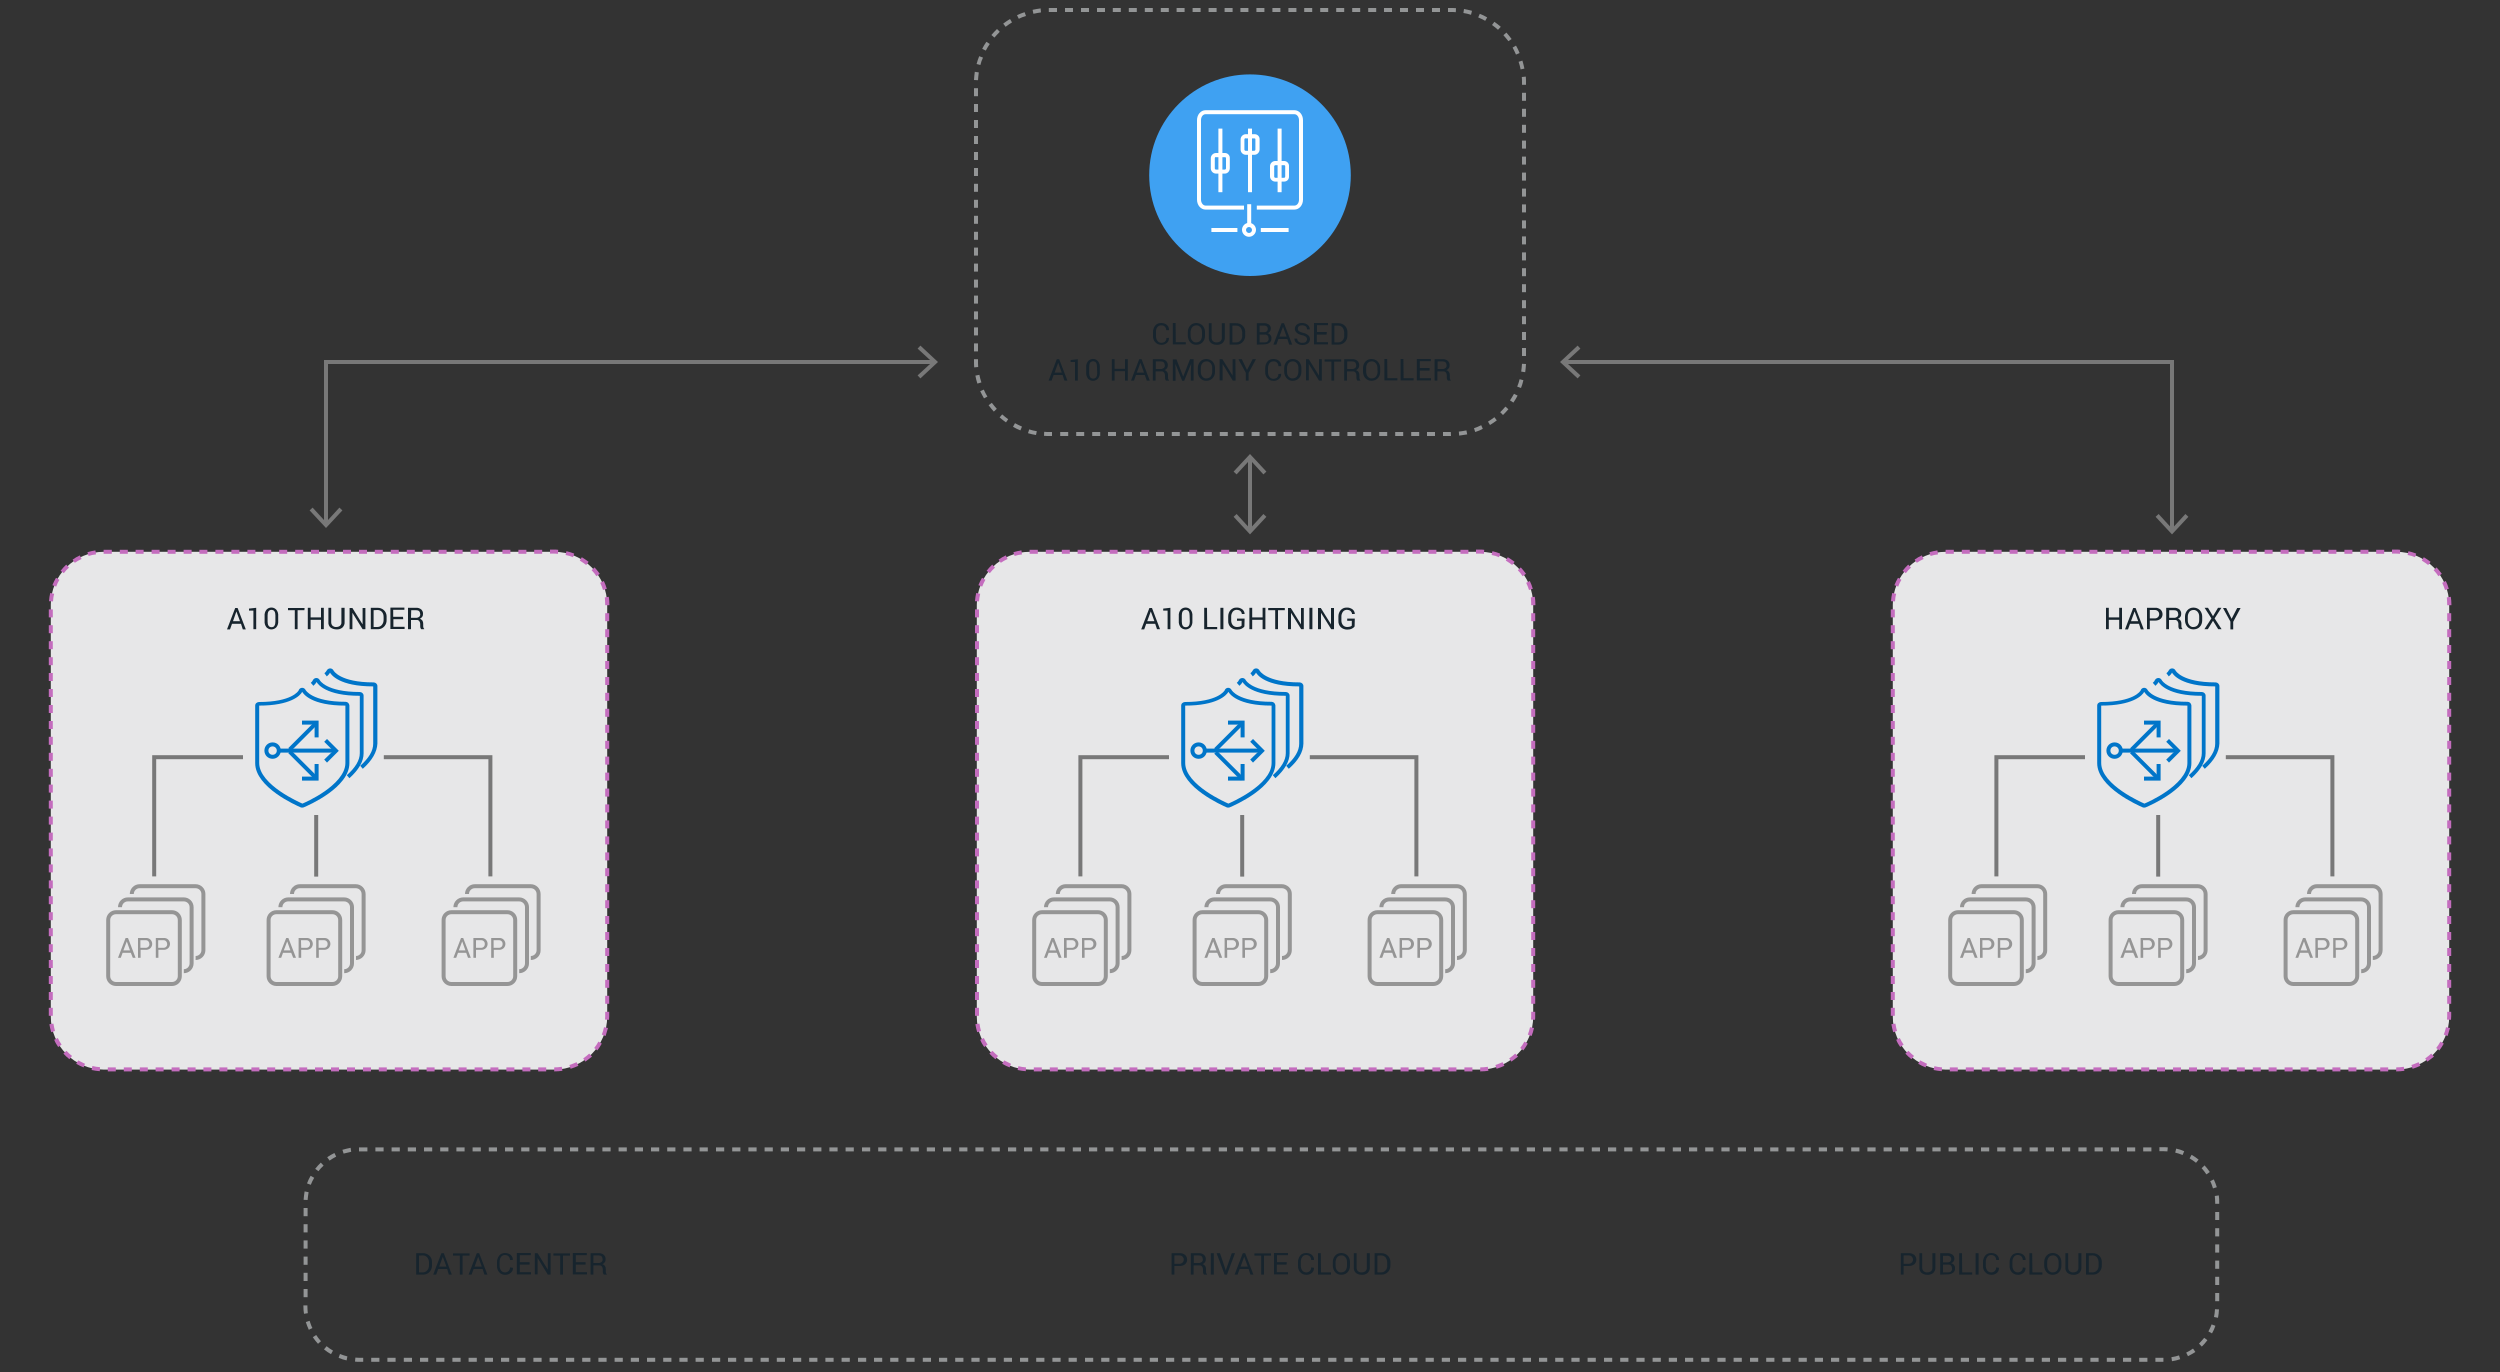 <?xml version="1.0" encoding="utf-8"?>
<!-- Generator: Adobe Illustrator 21.1.0, SVG Export Plug-In . SVG Version: 6.00 Build 0)  -->
<svg version="1.1" id="Layer_1" xmlns="http://www.w3.org/2000/svg" xmlns:xlink="http://www.w3.org/1999/xlink" x="0px" y="0px"
	 viewBox="0 0 1250 686" style="enable-background:new 0 0 1250 686;" xml:space="preserve">
<rect x="0" y="0" width="1250" height="686" fill="#333333" stroke="none"/>
<style type="text/css">
	.st0{fill:#E7E7E8;}
	.st1{fill:#C46DBE;}
	.st2{fill:#939596;}
	.st3{fill:#0075C9;}
	.st4{fill:#959595;}
	.st5{fill:#17242D;}
	.st6{fill:#787878;}
	.st7{fill:#3FA1F2;}
	.st8{fill:#FFFFFF;}
</style>
<title>Harmony_Diagram_Multi-Cloud+Product-LightningADC</title>
<g>
	<path class="st0" d="M51.9,275.9h225.2c14.6,0,26.5,11.9,26.5,26.5v205.9c0,14.6-11.9,26.5-26.5,26.5H51.9
		c-14.6,0-26.5-11.9-26.5-26.5V302.3C25.4,287.7,37.3,275.9,51.9,275.9z"/>
	<path class="st1" d="M277.1,535.7l0-2c1.3,0,2.6-0.1,3.8-0.3l0.3,2C279.9,535.6,278.5,535.7,277.1,535.7z M273.1,535.7h-4v-2h4
		V535.7z M265.2,535.7h-4v-2h4V535.7z M257.2,535.7h-4v-2h4V535.7z M249.2,535.7h-4v-2h4V535.7z M241.3,535.7h-4v-2h4V535.7z
		 M233.3,535.7h-4v-2h4V535.7z M225.3,535.7h-4v-2h4V535.7z M217.3,535.7h-4v-2h4V535.7z M209.4,535.7h-4v-2h4V535.7z M201.4,535.7
		h-4v-2h4V535.7z M193.4,535.7h-4v-2h4V535.7z M185.5,535.7h-4v-2h4V535.7z M177.5,535.7h-4v-2h4V535.7z M169.5,535.7h-4v-2h4V535.7
		z M161.5,535.7h-4v-2h4V535.7z M153.6,535.7h-4v-2h4V535.7z M145.6,535.7h-4v-2h4V535.7z M137.6,535.7h-4v-2h4V535.7z M129.7,535.7
		h-4v-2h4V535.7z M121.7,535.7h-4v-2h4V535.7z M113.7,535.7h-4v-2h4V535.7z M105.7,535.7h-4v-2h4V535.7z M97.8,535.7h-4v-2h4V535.7z
		 M89.8,535.7h-4v-2h4V535.7z M81.8,535.7h-4v-2h4V535.7z M73.9,535.7h-4v-2h4V535.7z M65.9,535.7h-4v-2h4V535.7z M57.9,535.7h-4v-2
		h4V535.7z M49.9,535.6c-1.4-0.1-2.7-0.3-4.1-0.6l0.4-2c1.2,0.3,2.5,0.5,3.8,0.6L49.9,535.6z M285.3,534.4l-0.6-1.9
		c1.2-0.4,2.4-0.9,3.6-1.4l0.9,1.8C287.9,533.5,286.6,534,285.3,534.4z M41.8,533.7c-1.3-0.5-2.5-1.1-3.7-1.8l1-1.7
		c1.1,0.6,2.3,1.2,3.4,1.7L41.8,533.7z M292.7,530.8l-1.1-1.6c1-0.7,2-1.5,3-2.4l1.4,1.5C294.9,529.2,293.8,530,292.7,530.8z
		 M34.7,529.6c-1.1-0.9-2.1-1.8-3-2.8l1.5-1.4c0.9,0.9,1.8,1.8,2.8,2.6L34.7,529.6z M298.7,525.2l-1.6-1.2c0.8-1,1.5-2.1,2.1-3.2
		l1.7,1C300.3,522.9,299.5,524.1,298.7,525.2z M29.1,523.5c-0.8-1.1-1.5-2.3-2-3.6l1.8-0.9c0.5,1.1,1.2,2.3,1.9,3.3L29.1,523.5z
		 M302.8,518l-1.9-0.7c0.5-1.2,0.8-2.4,1.1-3.7l2,0.4C303.6,515.4,303.2,516.7,302.8,518z M25.6,516.1c-0.4-1.3-0.7-2.7-0.9-4l2-0.3
		c0.2,1.3,0.5,2.5,0.8,3.7L25.6,516.1z M304.5,509.9l-2-0.1c0-0.5,0.1-1.1,0.1-1.6v-2.3h2v2.3C304.6,508.8,304.5,509.4,304.5,509.9z
		 M26.4,507.9h-2v-4h2V507.9z M304.6,501.9h-2v-4h2V501.9z M26.4,500h-2v-4h2V500z M304.6,493.9h-2v-4h2V493.9z M26.4,492h-2v-4h2
		V492z M304.6,486h-2v-4h2V486z M26.4,484h-2v-4h2V484z M304.6,478h-2v-4h2V478z M26.4,476.1h-2v-4h2V476.1z M304.6,470h-2v-4h2V470
		z M26.4,468.1h-2v-4h2V468.1z M304.6,462h-2v-4h2V462z M26.4,460.1h-2v-4h2V460.1z M304.6,454.1h-2v-4h2V454.1z M26.4,452.1h-2v-4
		h2V452.1z M304.6,446.1h-2v-4h2V446.1z M26.4,444.2h-2v-4h2V444.2z M304.6,438.1h-2v-4h2V438.1z M26.4,436.2h-2v-4h2V436.2z
		 M304.6,430.2h-2v-4h2V430.2z M26.4,428.2h-2v-4h2V428.2z M304.6,422.2h-2v-4h2V422.2z M26.4,420.3h-2v-4h2V420.3z M304.6,414.2h-2
		v-4h2V414.2z M26.4,412.3h-2v-4h2V412.3z M304.6,406.2h-2v-4h2V406.2z M26.4,404.3h-2v-4h2V404.3z M304.6,398.3h-2v-4h2V398.3z
		 M26.4,396.3h-2v-4h2V396.3z M304.6,390.3h-2v-4h2V390.3z M26.4,388.4h-2v-4h2V388.4z M304.6,382.3h-2v-4h2V382.3z M26.4,380.4h-2
		v-4h2V380.4z M304.6,374.4h-2v-4h2V374.4z M26.4,372.4h-2v-4h2V372.4z M304.6,366.4h-2v-4h2V366.4z M26.4,364.5h-2v-4h2V364.5z
		 M304.6,358.4h-2v-4h2V358.4z M26.4,356.5h-2v-4h2V356.5z M304.6,350.4h-2v-4h2V350.4z M26.4,348.5h-2v-4h2V348.5z M304.6,342.5h-2
		v-4h2V342.5z M26.4,340.5h-2v-4h2V340.5z M304.6,334.5h-2v-4h2V334.5z M26.4,332.6h-2v-4h2V332.6z M304.6,326.5h-2v-4h2V326.5z
		 M26.4,324.6h-2v-4h2V324.6z M304.6,318.6h-2v-4h2V318.6z M26.4,316.6h-2v-4h2V316.6z M304.6,310.6h-2v-4h2V310.6z M26.4,308.7h-2
		v-4h2V308.7z M304.6,302.6h-2v-0.3c0-1.2-0.1-2.4-0.2-3.6l2-0.3c0.2,1.3,0.3,2.5,0.3,3.8V302.6z M26.5,300.7l-2-0.1
		c0.1-1.4,0.3-2.8,0.6-4.1l2,0.4C26.7,298.2,26.6,299.5,26.5,300.7z M301.5,295c-0.4-1.2-0.8-2.4-1.4-3.6l1.8-0.9
		c0.6,1.2,1.1,2.5,1.5,3.9L301.5,295z M28.1,293.3l-1.9-0.7c0.5-1.3,1.1-2.5,1.8-3.7l1.7,1C29.1,290.9,28.5,292.1,28.1,293.3z
		 M298.2,288.1c-0.7-1.1-1.5-2.1-2.4-3l1.5-1.4c0.9,1,1.8,2.1,2.6,3.2L298.2,288.1z M31.9,286.6l-1.6-1.2c0.8-1.1,1.8-2.1,2.8-3.1
		l1.4,1.5C33.5,284.7,32.6,285.6,31.9,286.6z M293.1,282.5c-1-0.8-2.1-1.5-3.2-2.2l1-1.7c1.2,0.7,2.3,1.5,3.4,2.3L293.1,282.5z
		 M37.4,281.4l-1.1-1.6c1.1-0.8,2.3-1.5,3.6-2.1l0.9,1.8C39.6,280,38.5,280.7,37.4,281.4z M286.5,278.6c-1.2-0.5-2.4-0.9-3.7-1.1
		l0.4-1.9c1.3,0.3,2.7,0.7,3.9,1.2L286.5,278.6z M44.3,278l-0.6-1.9c1.3-0.4,2.7-0.7,4-0.9l0.3,2C46.7,277.3,45.5,277.6,44.3,278z
		 M279,276.9c-0.6,0-1.3-0.1-2-0.1h-2v-2h2c0.7,0,1.4,0,2.1,0.1L279,276.9z M51.8,276.9v-2l4.1,0v2L51.8,276.9z M271.1,276.9h-4v-2
		h4V276.9z M263.2,276.9h-4v-2h4V276.9z M255.2,276.9h-4v-2h4V276.9z M247.2,276.9h-4v-2h4V276.9z M239.3,276.9h-4v-2h4V276.9z
		 M231.3,276.9h-4v-2h4V276.9z M223.3,276.9h-4v-2h4V276.9z M215.3,276.9h-4v-2h4V276.9z M207.4,276.9h-4v-2h4V276.9z M199.4,276.9
		h-4v-2h4V276.9z M191.4,276.9h-4v-2h4V276.9z M183.5,276.9h-4v-2h4V276.9z M175.5,276.9h-4v-2h4V276.9z M167.5,276.9h-4v-2h4V276.9
		z M159.5,276.9h-4v-2h4V276.9z M151.6,276.9h-4v-2h4V276.9z M143.6,276.9h-4v-2h4V276.9z M135.6,276.9h-4v-2h4V276.9z M127.7,276.9
		h-4v-2h4V276.9z M119.7,276.9h-4v-2h4V276.9z M111.7,276.9h-4v-2h4V276.9z M103.7,276.9h-4v-2h4V276.9z M95.8,276.9h-4v-2h4V276.9z
		 M87.8,276.9h-4v-2h4V276.9z M79.8,276.9h-4v-2h4V276.9z M71.8,276.9h-4v-2h4V276.9z M63.9,276.9h-4v-2h4V276.9z"/>
</g>
<path class="st2" d="M1077.7,680.9v-2h4l0,1.7l0,0.3L1077.7,680.9z M1073.7,680.9h-4.1v-2h4.1V680.9z M1065.6,680.9h-4.1v-2h4.1
	V680.9z M1057.5,680.9h-4.1v-2h4.1V680.9z M1049.3,680.9h-4.1v-2h4.1V680.9z M1041.2,680.9h-4.1v-2h4.1V680.9z M1033.1,680.9h-4.1
	v-2h4.1V680.9z M1025,680.9h-4.1v-2h4.1V680.9z M1016.9,680.9h-4.1v-2h4.1V680.9z M1008.8,680.9h-4.1v-2h4.1V680.9z M1000.7,680.9
	h-4.1v-2h4.1V680.9z M992.6,680.9h-4.1v-2h4.1V680.9z M984.5,680.9h-4.1v-2h4.1V680.9z M976.4,680.9h-4.1v-2h4.1V680.9z
	 M968.2,680.9h-4.1v-2h4.1V680.9z M960.1,680.9h-4.1v-2h4.1V680.9z M952,680.9H948v-2h4.1V680.9z M943.9,680.9h-4.1v-2h4.1V680.9z
	 M935.8,680.9h-4.1v-2h4.1V680.9z M927.7,680.9h-4.1v-2h4.1V680.9z M919.6,680.9h-4.1v-2h4.1V680.9z M911.5,680.9h-4.1v-2h4.1V680.9
	z M903.4,680.9h-4.1v-2h4.1V680.9z M895.3,680.9h-4.1v-2h4.1V680.9z M887.2,680.9h-4.1v-2h4.1V680.9z M879,680.9H875v-2h4.1V680.9z
	 M870.9,680.9h-4.1v-2h4.1V680.9z M862.8,680.9h-4.1v-2h4.1V680.9z M854.7,680.9h-4.1v-2h4.1V680.9z M846.6,680.9h-4.1v-2h4.1V680.9
	z M838.5,680.9h-4.1v-2h4.1V680.9z M830.4,680.9h-4.1v-2h4.1V680.9z M822.3,680.9h-4.1v-2h4.1V680.9z M814.2,680.9h-4.1v-2h4.1
	V680.9z M806.1,680.9H802v-2h4.1V680.9z M797.9,680.9h-4.1v-2h4.1V680.9z M789.8,680.9h-4.1v-2h4.1V680.9z M781.7,680.9h-4.1v-2h4.1
	V680.9z M773.6,680.9h-4.1v-2h4.1V680.9z M765.5,680.9h-4.1v-2h4.1V680.9z M757.4,680.9h-4.1v-2h4.1V680.9z M749.3,680.9h-4.1v-2
	h4.1V680.9z M741.2,680.9h-4.1v-2h4.1V680.9z M733.1,680.9H729v-2h4.1V680.9z M725,680.9h-4.1v-2h4.1V680.9z M716.9,680.9h-4.1v-2
	h4.1V680.9z M708.7,680.9h-4.1v-2h4.1V680.9z M700.6,680.9h-4.1v-2h4.1V680.9z M692.5,680.9h-4.1v-2h4.1V680.9z M684.4,680.9h-4.1
	v-2h4.1V680.9z M676.3,680.9h-4.1v-2h4.1V680.9z M668.2,680.9h-4.1v-2h4.1V680.9z M660.1,680.9H656v-2h4.1V680.9z M652,680.9h-4.1
	v-2h4.1V680.9z M643.9,680.9h-4.1v-2h4.1V680.9z M635.8,680.9h-4.1v-2h4.1V680.9z M627.6,680.9h-4.1v-2h4.1V680.9z M619.5,680.9
	h-4.1v-2h4.1V680.9z M611.4,680.9h-4.1v-2h4.1V680.9z M603.3,680.9h-4.1v-2h4.1V680.9z M595.2,680.9h-4.1v-2h4.1V680.9z
	 M587.1,680.9H583v-2h4.1V680.9z M579,680.9h-4.1v-2h4.1V680.9z M570.9,680.9h-4.1v-2h4.1V680.9z M562.8,680.9h-4.1v-2h4.1V680.9z
	 M554.7,680.9h-4.1v-2h4.1V680.9z M546.6,680.9h-4.1v-2h4.1V680.9z M538.4,680.9h-4.1v-2h4.1V680.9z M530.3,680.9h-4.1v-2h4.1V680.9
	z M522.2,680.9h-4.1v-2h4.1V680.9z M514.1,680.9h-4.1v-2h4.1V680.9z M506,680.9h-4.1v-2h4.1V680.9z M497.9,680.9h-4.1v-2h4.1V680.9z
	 M489.8,680.9h-4.1v-2h4.1V680.9z M481.7,680.9h-4.1v-2h4.1V680.9z M473.6,680.9h-4.1v-2h4.1V680.9z M465.5,680.9h-4.1v-2h4.1V680.9
	z M457.3,680.9h-4.1v-2h4.1V680.9z M449.2,680.9h-4.1v-2h4.1V680.9z M441.1,680.9h-4.1v-2h4.1V680.9z M433,680.9H429v-2h4.1V680.9z
	 M424.9,680.9h-4.1v-2h4.1V680.9z M416.8,680.9h-4.1v-2h4.1V680.9z M408.7,680.9h-4.1v-2h4.1V680.9z M400.6,680.9h-4.1v-2h4.1V680.9
	z M392.5,680.9h-4.1v-2h4.1V680.9z M384.4,680.9h-4.1v-2h4.1V680.9z M376.3,680.9h-4.1v-2h4.1V680.9z M368.1,680.9h-4.1v-2h4.1
	V680.9z M360,680.9H356v-2h4.1V680.9z M351.9,680.9h-4.1v-2h4.1V680.9z M343.8,680.9h-4.1v-2h4.1V680.9z M335.7,680.9h-4.1v-2h4.1
	V680.9z M327.6,680.9h-4.1v-2h4.1V680.9z M319.5,680.9h-4.1v-2h4.1V680.9z M311.4,680.9h-4.1v-2h4.1V680.9z M303.3,680.9h-4.1v-2
	h4.1V680.9z M295.2,680.9h-4.1v-2h4.1V680.9z M287,680.9H283v-2h4.1V680.9z M278.9,680.9h-4.1v-2h4.1V680.9z M270.8,680.9h-4.1v-2
	h4.1V680.9z M262.7,680.9h-4.1v-2h4.1V680.9z M254.6,680.9h-4.1v-2h4.1V680.9z M246.5,680.9h-4.1v-2h4.1V680.9z M238.4,680.9h-4.1
	v-2h4.1V680.9z M230.3,680.9h-4.1v-2h4.1V680.9z M222.2,680.9h-4.1v-2h4.1V680.9z M214.1,680.9H210v-2h4.1V680.9z M206,680.9h-4.1
	v-2h4.1V680.9z M197.8,680.9h-4.1v-2h4.1V680.9z M189.7,680.9h-4.1v-2h4.1V680.9z M181.6,680.9h-2c-0.7,0-1.4,0-2.1-0.1l0.2-2
	c0.6,0,1.3,0.1,1.9,0.1h2V680.9z M1086,680.6l-0.3-2c1.3-0.2,2.6-0.5,3.8-0.9l0.6,1.9C1088.7,680.1,1087.4,680.4,1086,680.6z
	 M173.3,680.2c-1.4-0.3-2.7-0.7-4-1.3l0.7-1.9c1.2,0.5,2.5,0.9,3.7,1.2L173.3,680.2z M1094,678.1l-0.9-1.8c1.2-0.6,2.3-1.2,3.4-2
	l1.2,1.7C1096.4,676.8,1095.2,677.5,1094,678.1z M165.5,677.1c-1.2-0.7-2.4-1.5-3.5-2.4l1.3-1.6c1,0.8,2.1,1.6,3.2,2.2L165.5,677.1z
	 M1100.9,673.3l-1.4-1.5c0.9-0.9,1.8-1.9,2.6-2.9l1.6,1.2C1102.8,671.3,1101.9,672.4,1100.9,673.3z M159,671.9
	c-0.9-1-1.8-2.1-2.6-3.3l1.7-1.1c0.7,1.1,1.5,2.1,2.4,3.1L159,671.9z M1106,666.7l-1.8-1c0.6-1.1,1.2-2.3,1.6-3.5l1.9,0.7
	C1107.3,664.2,1106.7,665.5,1106,666.7z M154.4,664.9c-0.6-1.3-1.1-2.6-1.5-3.9l1.9-0.6c0.4,1.2,0.8,2.5,1.4,3.6L154.4,664.9z
	 M1109,658.9l-2-0.4c0.3-1.3,0.4-2.6,0.5-3.9l2,0.1C1109.4,656.1,1109.3,657.5,1109,658.9z M152,656.9c-0.2-1.2-0.3-2.5-0.3-3.8
	v-0.4h2v0.4c0,1.2,0.1,2.3,0.2,3.5L152,656.9z M1109.6,650.6h-2v-4.1h2V650.6z M153.8,648.6h-2v-4.1h2V648.6z M1109.6,642.5h-2v-4.1
	h2V642.5z M153.8,640.5h-2v-4.1h2V640.5z M1109.6,634.4h-2v-4.1h2V634.4z M153.8,632.4h-2v-4.1h2V632.4z M1109.6,626.3h-2v-4.1h2
	V626.3z M153.8,624.3h-2v-4.1h2V624.3z M1109.6,618.2h-2v-4.1h2V618.2z M153.8,616.2h-2v-4.1h2V616.2z M1109.6,610h-2V606h2V610z
	 M153.8,608.1h-2V604h2V608.1z M1109.6,601.9h-2v-0.5c0-1.1-0.1-2.3-0.2-3.4l2-0.3c0.2,1.2,0.2,2.5,0.2,3.7V601.9z M153.8,600
	l-2-0.1c0.1-1.4,0.3-2.8,0.5-4.2l2,0.4C154.1,597.4,153.9,598.7,153.8,600z M1106.5,594.2c-0.4-1.2-0.8-2.5-1.4-3.6l1.8-0.9
	c0.6,1.3,1.1,2.6,1.5,3.9L1106.5,594.2z M155.4,592.4l-1.9-0.7c0.5-1.3,1.1-2.6,1.8-3.8l1.8,1C156.4,590,155.9,591.2,155.4,592.4z
	 M1103.2,587.2c-0.7-1.1-1.5-2.1-2.4-3.1l1.5-1.4c0.9,1,1.8,2.1,2.6,3.3L1103.2,587.2z M159.2,585.6l-1.6-1.2
	c0.9-1.1,1.8-2.2,2.8-3.1l1.4,1.5C160.9,583.6,160,584.6,159.2,585.6z M1098,581.4c-1-0.8-2.1-1.6-3.2-2.2l1-1.8
	c1.2,0.7,2.4,1.5,3.5,2.4L1098,581.4z M164.8,580.3l-1.2-1.7c1.1-0.8,2.4-1.5,3.6-2.1l0.9,1.8C167,578.9,165.9,579.5,164.8,580.3z
	 M1091.3,577.5c-1.2-0.5-2.5-0.9-3.7-1.2l0.5-2c1.4,0.3,2.7,0.7,4,1.3L1091.3,577.5z M171.8,576.8l-0.6-1.9c1.3-0.4,2.7-0.7,4.1-1
	l0.3,2C174.3,576.2,173,576.5,171.8,576.8z M1083.7,575.7c-0.7,0-1.3-0.1-2-0.1h-2v-2h2c0.7,0,1.4,0,2.2,0.1L1083.7,575.7z
	 M179.5,575.7v-2l0.1,0h4.1v2L179.5,575.7z M1075.7,575.7h-4.1v-2h4.1V575.7z M1067.6,575.7h-4.1v-2h4.1V575.7z M1059.5,575.7h-4.1
	v-2h4.1V575.7z M1051.4,575.7h-4.1v-2h4.1V575.7z M1043.3,575.7h-4.1v-2h4.1V575.7z M1035.1,575.7h-4.1v-2h4.1V575.7z M1027,575.7
	h-4.1v-2h4.1V575.7z M1018.9,575.7h-4.1v-2h4.1V575.7z M1010.8,575.7h-4.1v-2h4.1V575.7z M1002.7,575.7h-4.1v-2h4.1V575.7z
	 M994.6,575.7h-4.1v-2h4.1V575.7z M986.5,575.7h-4.1v-2h4.1V575.7z M978.4,575.7h-4.1v-2h4.1V575.7z M970.3,575.7h-4.1v-2h4.1V575.7
	z M962.2,575.7h-4.1v-2h4.1V575.7z M954.1,575.7H950v-2h4.1V575.7z M945.9,575.7h-4.1v-2h4.1V575.7z M937.8,575.7h-4.1v-2h4.1V575.7
	z M929.7,575.7h-4.1v-2h4.1V575.7z M921.6,575.7h-4.1v-2h4.1V575.7z M913.5,575.7h-4.1v-2h4.1V575.7z M905.4,575.7h-4.1v-2h4.1
	V575.7z M897.3,575.7h-4.1v-2h4.1V575.7z M889.2,575.7h-4.1v-2h4.1V575.7z M881.1,575.7H877v-2h4.1V575.7z M873,575.7h-4.1v-2h4.1
	V575.7z M864.8,575.7h-4.1v-2h4.1V575.7z M856.7,575.7h-4.1v-2h4.1V575.7z M848.6,575.7h-4.1v-2h4.1V575.7z M840.5,575.7h-4.1v-2
	h4.1V575.7z M832.4,575.7h-4.1v-2h4.1V575.7z M824.3,575.7h-4.1v-2h4.1V575.7z M816.2,575.7h-4.1v-2h4.1V575.7z M808.1,575.7H804v-2
	h4.1V575.7z M800,575.7h-4.1v-2h4.1V575.7z M791.9,575.7h-4.1v-2h4.1V575.7z M783.8,575.7h-4.1v-2h4.1V575.7z M775.6,575.7h-4.1v-2
	h4.1V575.7z M767.5,575.7h-4.1v-2h4.1V575.7z M759.4,575.7h-4.1v-2h4.1V575.7z M751.3,575.7h-4.1v-2h4.1V575.7z M743.2,575.7h-4.1
	v-2h4.1V575.7z M735.1,575.7H731v-2h4.1V575.7z M727,575.7h-4.1v-2h4.1V575.7z M718.9,575.7h-4.1v-2h4.1V575.7z M710.8,575.7h-4.1
	v-2h4.1V575.7z M702.7,575.7h-4.1v-2h4.1V575.7z M694.5,575.7h-4.1v-2h4.1V575.7z M686.4,575.7h-4.1v-2h4.1V575.7z M678.3,575.7
	h-4.1v-2h4.1V575.7z M670.2,575.7h-4.1v-2h4.1V575.7z M662.1,575.7h-4.1v-2h4.1V575.7z M654,575.7h-4.1v-2h4.1V575.7z M645.9,575.7
	h-4.1v-2h4.1V575.7z M637.8,575.7h-4.1v-2h4.1V575.7z M629.7,575.7h-4.1v-2h4.1V575.7z M621.6,575.7h-4.1v-2h4.1V575.7z
	 M613.5,575.7h-4.1v-2h4.1V575.7z M605.3,575.7h-4.1v-2h4.1V575.7z M597.2,575.7h-4.1v-2h4.1V575.7z M589.1,575.7h-4.1v-2h4.1V575.7
	z M581,575.7H577v-2h4.1V575.7z M572.9,575.7h-4.1v-2h4.1V575.7z M564.8,575.7h-4.1v-2h4.1V575.7z M556.7,575.7h-4.1v-2h4.1V575.7z
	 M548.6,575.7h-4.1v-2h4.1V575.7z M540.5,575.7h-4.1v-2h4.1V575.7z M532.4,575.7h-4.1v-2h4.1V575.7z M524.2,575.7h-4.1v-2h4.1V575.7
	z M516.1,575.7h-4.1v-2h4.1V575.7z M508,575.7H504v-2h4.1V575.7z M499.9,575.7h-4.1v-2h4.1V575.7z M491.8,575.7h-4.1v-2h4.1V575.7z
	 M483.7,575.7h-4.1v-2h4.1V575.7z M475.6,575.7h-4.1v-2h4.1V575.7z M467.5,575.7h-4.1v-2h4.1V575.7z M459.4,575.7h-4.1v-2h4.1V575.7
	z M451.3,575.7h-4.1v-2h4.1V575.7z M443.2,575.7h-4.1v-2h4.1V575.7z M435,575.7H431v-2h4.1V575.7z M426.9,575.7h-4.1v-2h4.1V575.7z
	 M418.8,575.7h-4.1v-2h4.1V575.7z M410.7,575.7h-4.1v-2h4.1V575.7z M402.6,575.7h-4.1v-2h4.1V575.7z M394.5,575.7h-4.1v-2h4.1V575.7
	z M386.4,575.7h-4.1v-2h4.1V575.7z M378.3,575.7h-4.1v-2h4.1V575.7z M370.2,575.7h-4.1v-2h4.1V575.7z M362.1,575.7H358v-2h4.1V575.7
	z M353.9,575.7h-4.1v-2h4.1V575.7z M345.8,575.7h-4.1v-2h4.1V575.7z M337.7,575.7h-4.1v-2h4.1V575.7z M329.6,575.7h-4.1v-2h4.1
	V575.7z M321.5,575.7h-4.1v-2h4.1V575.7z M313.4,575.7h-4.1v-2h4.1V575.7z M305.3,575.7h-4.1v-2h4.1V575.7z M297.2,575.7h-4.1v-2
	h4.1V575.7z M289.1,575.7H285v-2h4.1V575.7z M281,575.7h-4.1v-2h4.1V575.7z M272.9,575.7h-4.1v-2h4.1V575.7z M264.7,575.7h-4.1v-2
	h4.1V575.7z M256.6,575.7h-4.1v-2h4.1V575.7z M248.5,575.7h-4.1v-2h4.1V575.7z M240.4,575.7h-4.1v-2h4.1V575.7z M232.3,575.7h-4.1
	v-2h4.1V575.7z M224.2,575.7h-4.1v-2h4.1V575.7z M216.1,575.7H212v-2h4.1V575.7z M208,575.7h-4.1v-2h4.1V575.7z M199.9,575.7h-4.1
	v-2h4.1V575.7z M191.8,575.7h-4.1v-2h4.1V575.7z"/>
<path class="st3" d="M174.7,389.1l-1.3-1.5c4.3-3.8,6.5-7.5,6.5-11v-28.7c-16.9,0-21-5.8-21.6-6.9c-0.4,0.7-0.9,1.3-1.6,1.9
	l-1.3-1.5c0.5-0.4,0.9-0.9,1.1-1.4c0.3-0.6,1-1,1.7-1c0,0,0,0,0,0c0.8,0,1.4,0.5,1.7,1.1c0,0,3.1,5.9,20,5.9c1,0,1.9,0.8,1.9,1.8
	l0,28.9C181.8,380.7,179.4,384.9,174.7,389.1z M179.9,347.8C179.9,347.8,179.9,347.8,179.9,347.8
	C179.9,347.8,179.9,347.8,179.9,347.8z M158.3,340.7C158.3,340.7,158.3,340.7,158.3,340.7C158.3,340.7,158.3,340.7,158.3,340.7z"/>
<path class="st3" d="M181.4,384.4l-1.3-1.5c4.3-3.8,6.5-7.5,6.5-11v-28.7c-16.9,0-21-5.8-21.6-6.9c-0.4,0.8-1,1.4-1.6,1.9l-1.2-1.6
	c0.5-0.4,0.9-0.8,1.2-1.4c0.3-0.6,1-1,1.7-1c0.8,0,1.4,0.5,1.7,1.1c0,0,3.1,5.9,20,5.9c1,0,1.9,0.8,1.9,1.8l0,28.8
	C188.5,376,186.1,380.2,181.4,384.4z M186.7,343.1C186.7,343.1,186.7,343.1,186.7,343.1C186.7,343.1,186.7,343.1,186.7,343.1z
	 M165,336.1C165,336.1,165,336.1,165,336.1C165,336.1,165,336.1,165,336.1z"/>
<path class="st3" d="M151.2,403.8C151.2,403.8,151.2,403.8,151.2,403.8c-0.3,0-0.5,0-0.8-0.1c-2.3-1-22.8-10-22.8-22.1v-28.8
	c0-0.5,0.2-1,0.6-1.3c0.4-0.3,0.8-0.5,1.3-0.5c16.3,0,19.7-5.4,19.9-5.9l0-0.1c0.3-0.7,1-1.1,1.7-1.1c0,0,0,0,0,0
	c0.8,0,1.4,0.5,1.7,1.1c0,0,3.1,5.9,20,5.9c0,0,0,0,0,0c1,0,1.8,0.8,1.9,1.8l0,28.9c0,12.2-20.5,21.1-22.9,22.1
	C151.7,403.7,151.5,403.8,151.2,403.8z M129.6,352.8v28.7c0,11,20.7,19.9,21.6,20.3c0.5-0.2,5.9-2.5,11.2-6.2
	c4.7-3.3,10.3-8.4,10.3-14.1v-28.7c-17,0-21-5.8-21.6-6.9C150.2,347.8,145.2,352.8,129.6,352.8z M129.5,352.8L129.5,352.8
	C129.5,352.8,129.5,352.8,129.5,352.8L129.5,352.8z M151.3,345.7C151.3,345.7,151.3,345.8,151.3,345.7
	C151.3,345.8,151.3,345.8,151.3,345.7L151.3,345.7z"/>
<path class="st3" d="M136.3,379.4c-2.3,0-4.1-1.8-4.1-4.1s1.8-4.1,4.1-4.1s4.1,1.8,4.1,4.1S138.5,379.4,136.3,379.4z M136.3,373.2
	c-1.2,0-2.1,0.9-2.1,2.1s0.9,2.1,2.1,2.1s2.1-0.9,2.1-2.1S137.4,373.2,136.3,373.2z"/>
<rect x="139.4" y="374.3" class="st3" width="28.6" height="2"/>
<rect x="142.1" y="367.1" transform="matrix(0.707 -0.707 0.707 0.707 -215.876 214.979)" class="st3" width="18.9" height="2"/>
<rect x="150.6" y="373.1" transform="matrix(0.707 -0.707 0.707 0.707 -226.143 219.232)" class="st3" width="2" height="18.9"/>
<polygon class="st3" points="159.3,368.7 157.3,368.7 157.3,362.3 151,362.3 151,360.3 159.3,360.3 "/>
<polygon class="st3" points="163.5,381.3 162.1,379.8 166.6,375.4 162.1,370.9 163.5,369.5 169.4,375.4 "/>
<polygon class="st3" points="159.3,390.3 151,390.3 151,388.3 157.3,388.3 157.3,382 159.3,382 "/>
<path class="st4" d="M91.9,486.6v-2c1.6,0,2.9-1.3,2.9-2.9v-28.1c0-1.6-1.3-2.9-2.9-2.9h-28c-1.6,0-2.9,1.3-2.9,2.9h-2
	c0-2.7,2.2-4.9,4.9-4.9h28c2.7,0,4.9,2.2,4.9,4.9v28.1C96.8,484.4,94.6,486.6,91.9,486.6z"/>
<path class="st4" d="M97.8,480l0-2c1.6,0,2.9-1.3,2.9-2.9V447c0-1.6-1.3-2.9-2.9-2.9h-28c-1.6,0-2.9,1.3-2.9,2.9h-2
	c0-2.7,2.2-4.9,4.9-4.9h28c2.7,0,4.9,2.2,4.9,4.9v28.1C102.7,477.8,100.5,480,97.8,480z"/>
<path class="st4" d="M86,493H58c-2.7,0-4.9-2.2-4.9-4.9V460c0-2.7,2.2-4.9,4.9-4.9h28c2.7,0,4.9,2.2,4.9,4.9v28.1
	C90.9,490.8,88.7,493,86,493z M58,457.1c-1.6,0-2.9,1.3-2.9,2.9v28.1c0,1.6,1.3,2.9,2.9,2.9h28c1.6,0,2.9-1.3,2.9-2.9V460
	c0-1.6-1.3-2.9-2.9-2.9H58z"/>
<path class="st4" d="M65.4,476.4h-4.1l-0.9,2.5h-1.4l3.8-9.9h1.2l3.8,9.9h-1.4L65.4,476.4z M61.7,475.2H65l-1.6-4.5l0,0L61.7,475.2z
	"/>
<path class="st4" d="M70.3,474.9v4H69V469h3.8c0.9-0.1,1.8,0.2,2.4,0.8c1.2,1.2,1.2,3.1,0,4.3c-0.7,0.6-1.6,0.9-2.4,0.8L70.3,474.9z
	 M70.3,473.9h2.4c1.1,0.1,2-0.7,2-1.8s-0.7-2-1.8-2c-0.1,0-0.2,0-0.3,0h-2.4V473.9z"/>
<path class="st4" d="M79.2,474.9v4h-1.3V469h3.8c0.9-0.1,1.8,0.2,2.4,0.8c1.2,1.2,1.2,3.1,0,4.3c-0.7,0.6-1.6,0.9-2.4,0.8
	L79.2,474.9z M79.2,473.9h2.4c1.1,0.1,2-0.7,2-1.8s-0.7-2-1.8-2c-0.1,0-0.2,0-0.3,0h-2.4V473.9z"/>
<path class="st4" d="M172.1,486.6v-2c1.6,0,2.9-1.3,2.9-2.9v-28.1c0-1.6-1.3-2.9-2.9-2.9h-28c-1.6,0-2.9,1.3-2.9,2.9h-2
	c0-2.7,2.2-4.9,4.9-4.9h28c2.7,0,4.9,2.2,4.9,4.9v28.1C177,484.4,174.8,486.6,172.1,486.6z"/>
<path class="st4" d="M178,480l0-2c1.6,0,2.9-1.4,2.8-2.9V447c0-1.6-1.3-2.9-2.9-2.9h-28c-1.6,0-2.9,1.3-2.9,2.9h-2
	c0-2.7,2.2-4.9,4.9-4.9h28c2.7,0,4.9,2.2,4.9,4.9v28.1C182.8,477.7,180.7,479.9,178,480z"/>
<path class="st4" d="M166.2,493h-28c-2.7,0-4.9-2.2-4.9-4.9V460c0-2.7,2.2-4.9,4.9-4.9h28c2.7,0,4.9,2.2,4.9,4.9v28.1
	C171.1,490.8,168.9,493,166.2,493z M138.2,457.1c-1.6,0-2.9,1.3-2.9,2.9v28.1c0,1.6,1.3,2.9,2.9,2.9h28c1.6,0,2.9-1.3,2.9-2.9V460
	c0-1.6-1.3-2.9-2.9-2.9H138.2z"/>
<path class="st4" d="M145.6,476.4h-4.1l-0.9,2.5h-1.4l3.9-9.9h1.1l3.8,9.9h-1.4L145.6,476.4z M141.9,475.2h3.3l-1.6-4.5l0,0
	L141.9,475.2z"/>
<path class="st4" d="M150.6,474.9v4h-1.3V469h3.8c0.9-0.1,1.8,0.2,2.4,0.8c1.2,1.2,1.2,3.1,0,4.3c-0.7,0.6-1.6,0.9-2.4,0.8
	L150.6,474.9z M150.6,473.9h2.4c1.1,0.1,2-0.7,2-1.8c0.1-1.1-0.7-2-1.8-2c-0.1,0-0.2,0-0.3,0h-2.4L150.6,473.9z"/>
<path class="st4" d="M159.4,474.9v4h-1.3V469h3.8c0.9-0.1,1.8,0.2,2.4,0.8c1.2,1.2,1.2,3.1,0,4.3c-0.7,0.6-1.6,0.9-2.4,0.8
	L159.4,474.9z M159.4,473.9h2.4c1.1,0.1,2-0.7,2-1.8c0.1-1.1-0.7-2-1.8-2c-0.1,0-0.2,0-0.3,0h-2.4V473.9z"/>
<path class="st4" d="M259.6,486.6v-2c1.6,0,2.9-1.3,2.9-2.9v-28.1c0-1.6-1.3-2.9-2.9-2.9h-28c-1.6,0-2.9,1.3-2.9,2.9h-2
	c0-2.7,2.2-4.9,4.9-4.9h28c2.7,0,4.9,2.2,4.9,4.9v28.1C264.5,484.4,262.3,486.6,259.6,486.6z"/>
<path class="st4" d="M265.4,480v-2c1.6,0,2.9-1.3,2.9-2.9V447c0-1.6-1.3-2.9-2.9-2.9h-28c-1.6,0-2.9,1.3-2.9,2.9h-2
	c0-2.7,2.2-4.9,4.9-4.9h28c2.7,0,4.9,2.2,4.9,4.9v28.1C270.4,477.8,268.1,480,265.4,480z"/>
<path class="st4" d="M253.7,493h-28c-2.7,0-4.9-2.2-4.9-4.9V460c0-2.7,2.2-4.9,4.9-4.9h28c2.7,0,4.9,2.2,4.9,4.9v28.1
	C258.6,490.8,256.4,493,253.7,493z M225.7,457.1c-1.6,0-2.9,1.3-2.9,2.9v28.1c0,1.6,1.3,2.9,2.9,2.9h28c1.6,0,2.9-1.3,2.9-2.9V460
	c0-1.6-1.3-2.9-2.9-2.9H225.7z"/>
<path class="st4" d="M233.1,476.4h-4.1l-0.9,2.5h-1.4l3.8-9.9h1.1l3.8,9.9H234L233.1,476.4z M229.4,475.2h3.3l-1.6-4.5l0,0
	L229.4,475.2z"/>
<path class="st4" d="M238,474.9v4h-1.3V469h3.8c0.9-0.1,1.8,0.2,2.4,0.8c1.2,1.2,1.2,3.1,0,4.3c-0.7,0.6-1.6,0.9-2.4,0.8L238,474.9z
	 M238,473.9h2.4c1.1,0.1,2-0.7,2-1.8c0.1-1.1-0.7-2-1.8-2c-0.1,0-0.2,0-0.3,0H238V473.9z"/>
<path class="st4" d="M246.9,474.9v4h-1.3V469h3.8c0.9-0.1,1.8,0.2,2.4,0.8c1.2,1.2,1.2,3.1,0,4.3c-0.7,0.6-1.6,0.9-2.4,0.8
	L246.9,474.9z M246.9,473.9h2.4c1.1,0.1,2-0.7,2-1.8c0.1-1.1-0.7-2-1.8-2c-0.1,0-0.2,0-0.3,0h-2.4V473.9z"/>
<path class="st5" d="M951.8,633v4.3h-1.4v-10.7h4.1c1-0.1,1.9,0.3,2.7,0.9c1.3,1.3,1.3,3.4,0,4.6c-0.7,0.6-1.7,0.9-2.7,0.9
	L951.8,633z M951.8,631.9h2.6c1.1,0,2.1-0.9,2.1-2.1c0-1.1-0.9-2.1-2.1-2.1c0,0,0,0,0,0h-2.6V631.9z"/>
<path class="st5" d="M967.7,626.6v7.2c0.1,1-0.4,2-1.1,2.7c-0.9,0.7-1.9,1-3,0.9c-1,0-2-0.3-2.8-0.9c-0.8-0.7-1.2-1.7-1.1-2.7v-7.2
	h1.4v7.2c0,0.7,0.2,1.3,0.7,1.8c0.5,0.4,1.2,0.7,1.8,0.6c0.7,0,1.4-0.2,1.9-0.6c0.5-0.5,0.8-1.1,0.7-1.8v-7.2H967.7z"/>
<path class="st5" d="M970.1,637.3v-10.7h3.5c0.9-0.1,1.8,0.2,2.6,0.7c0.7,0.5,1,1.3,1,2.2c0,0.5-0.2,0.9-0.5,1.3
	c-0.3,0.4-0.7,0.7-1.2,0.8c0.6,0.1,1.1,0.4,1.5,0.9c0.4,0.5,0.6,1.1,0.5,1.7c0.1,0.9-0.3,1.7-1,2.2c-0.7,0.5-1.7,0.8-2.6,0.8
	L970.1,637.3z M971.5,631.2h2.3c0.5,0,0.9-0.1,1.3-0.4c0.7-0.7,0.7-1.8,0-2.5c0,0,0,0,0,0c-0.5-0.3-1-0.5-1.6-0.4h-2L971.5,631.2z
	 M971.5,632.3v3.9h2.5c0.6,0,1.1-0.1,1.5-0.5c0.4-0.4,0.6-0.9,0.5-1.4c0-0.5-0.1-1.1-0.5-1.5c-0.4-0.4-0.9-0.6-1.4-0.5L971.5,632.3z
	"/>
<path class="st5" d="M981.1,636.2h5v1.1h-6.5v-10.7h1.4L981.1,636.2z"/>
<path class="st5" d="M989.3,637.3h-1.5v-10.7h1.5V637.3z"/>
<path class="st5" d="M999.5,633.9L999.5,633.9c0,1-0.3,1.9-1,2.5c-0.8,0.7-1.8,1.1-2.9,1c-1.1,0-2.2-0.4-3-1.3
	c-0.8-0.9-1.2-2.1-1.1-3.2V631c0-1.2,0.4-2.3,1.1-3.2c0.7-0.9,1.8-1.3,3-1.3c1.1,0,2.1,0.3,2.9,1c0.7,0.7,1.1,1.6,1,2.5l0,0h-1.4
	c0-0.7-0.2-1.3-0.7-1.8c-0.5-0.5-1.2-0.7-1.9-0.7c-0.8,0-1.5,0.4-1.9,1c-0.5,0.7-0.7,1.6-0.7,2.4v1.9c0,0.9,0.2,1.7,0.7,2.4
	c0.4,0.6,1.2,1,1.9,1c0.7,0,1.4-0.2,1.9-0.7c0.5-0.5,0.7-1.1,0.7-1.8L999.5,633.9z"/>
<path class="st5" d="M1012.8,633.9L1012.8,633.9c0,1-0.3,1.9-1,2.5c-0.8,0.7-1.8,1.1-2.9,1c-1.1,0-2.2-0.4-3-1.3
	c-0.8-0.9-1.2-2.1-1.1-3.2V631c0-1.2,0.4-2.3,1.1-3.2c0.7-0.9,1.8-1.3,3-1.3c1.1,0,2.1,0.3,2.9,1c0.7,0.7,1.1,1.6,1,2.5l0,0h-1.4
	c0-0.7-0.2-1.3-0.7-1.8c-0.5-0.5-1.2-0.7-1.9-0.7c-0.8,0-1.5,0.4-1.9,1c-0.5,0.7-0.7,1.6-0.7,2.4v1.9c0,0.9,0.2,1.7,0.7,2.4
	c0.4,0.6,1.2,1,1.9,1c0.7,0,1.4-0.2,1.9-0.7c0.5-0.5,0.7-1.1,0.7-1.8L1012.8,633.9z"/>
<path class="st5" d="M1016.2,636.2h5v1.1h-6.5v-10.7h1.4L1016.2,636.2z"/>
<path class="st5" d="M1030.7,632.9c0,1.2-0.4,2.4-1.2,3.2c-0.8,0.9-2,1.3-3.2,1.3c-1.1,0-2.2-0.4-3-1.3c-0.8-0.9-1.2-2.1-1.2-3.2
	V631c0-1.2,0.4-2.3,1.2-3.2c0.8-0.9,1.9-1.3,3-1.3c1.2,0,2.3,0.4,3.2,1.3c0.8,0.9,1.2,2,1.2,3.2V632.9z M1029.3,631
	c0-0.9-0.2-1.7-0.8-2.4c-0.5-0.6-1.3-1-2.1-0.9c-0.8,0-1.5,0.3-2,0.9c-0.5,0.7-0.8,1.5-0.8,2.4v1.9c0,0.9,0.2,1.7,0.8,2.4
	c0.5,0.6,1.2,1,2,0.9c0.8,0,1.6-0.3,2.1-0.9c0.5-0.7,0.8-1.5,0.8-2.4L1029.3,631z"/>
<path class="st5" d="M1040.7,626.6v7.2c0.1,1-0.4,2-1.1,2.7c-0.9,0.7-1.9,1-3,0.9c-1,0-2-0.3-2.8-0.9c-0.8-0.7-1.2-1.7-1.1-2.7v-7.2
	h1.4v7.2c0,0.7,0.2,1.3,0.7,1.8c0.5,0.4,1.2,0.7,1.8,0.6c0.7,0,1.4-0.2,1.9-0.6c0.5-0.5,0.8-1.1,0.7-1.8v-7.2H1040.7z"/>
<path class="st5" d="M1043,637.3v-10.7h3.3c2.4-0.1,4.5,1.7,4.6,4.1c0,0.2,0,0.3,0,0.5v1.5c0.1,2.4-1.7,4.5-4.1,4.6
	c-0.2,0-0.3,0-0.5,0L1043,637.3z M1044.4,627.8v8.4h1.8c0.9,0,1.7-0.3,2.3-1c0.6-0.7,0.9-1.6,0.8-2.5v-1.5c0-0.9-0.3-1.8-0.8-2.5
	c-0.6-0.7-1.4-1-2.3-1L1044.4,627.8z"/>
<polygon class="st6" points="78.1,438.2 76.1,438.2 76.1,377.6 121.5,377.6 121.5,379.6 78.1,379.6 "/>
<polygon class="st6" points="246.2,438.2 244.2,438.2 244.2,379.6 191.9,379.6 191.9,377.6 246.2,377.6 "/>
<rect x="157.1" y="407.5" class="st6" width="2" height="30.8"/>
<g>
	<path class="st0" d="M514.9,275.9h225.2c14.6,0,26.5,11.9,26.5,26.5v205.9c0,14.6-11.9,26.5-26.5,26.5H514.9
		c-14.6,0-26.5-11.9-26.5-26.5V302.3C488.5,287.7,500.3,275.9,514.9,275.9z"/>
	<path class="st1" d="M740.1,535.7l0-2c1.3,0,2.6-0.1,3.8-0.3l0.3,2C742.9,535.6,741.5,535.7,740.1,535.7z M736.2,535.7h-4v-2h4
		V535.7z M728.2,535.7h-4v-2h4V535.7z M720.2,535.7h-4v-2h4V535.7z M712.2,535.7h-4v-2h4V535.7z M704.3,535.7h-4v-2h4V535.7z
		 M696.3,535.7h-4v-2h4V535.7z M688.3,535.7h-4v-2h4V535.7z M680.4,535.7h-4v-2h4V535.7z M672.4,535.7h-4v-2h4V535.7z M664.4,535.7
		h-4v-2h4V535.7z M656.4,535.7h-4v-2h4V535.7z M648.5,535.7h-4v-2h4V535.7z M640.5,535.7h-4v-2h4V535.7z M632.5,535.7h-4v-2h4V535.7
		z M624.6,535.7h-4v-2h4V535.7z M616.6,535.7h-4v-2h4V535.7z M608.6,535.7h-4v-2h4V535.7z M600.6,535.7h-4v-2h4V535.7z M592.7,535.7
		h-4v-2h4V535.7z M584.7,535.7h-4v-2h4V535.7z M576.7,535.7h-4v-2h4V535.7z M568.7,535.7h-4v-2h4V535.7z M560.8,535.7h-4v-2h4V535.7
		z M552.8,535.7h-4v-2h4V535.7z M544.8,535.7h-4v-2h4V535.7z M536.9,535.7h-4v-2h4V535.7z M528.9,535.7h-4v-2h4V535.7z M520.9,535.7
		h-4v-2h4V535.7z M512.9,535.6c-1.4-0.1-2.7-0.3-4.1-0.6l0.4-1.9c1.2,0.3,2.5,0.5,3.8,0.6L512.9,535.6z M748.3,534.4l-0.6-1.9
		c1.2-0.4,2.4-0.9,3.6-1.4l0.9,1.8C750.9,533.5,749.6,534,748.3,534.4z M504.8,533.7c-1.3-0.5-2.5-1.1-3.7-1.8l1-1.7
		c1.1,0.6,2.3,1.2,3.4,1.7L504.8,533.7z M755.7,530.8l-1.1-1.6c1-0.7,2-1.5,3-2.4l1.4,1.5C757.9,529.2,756.8,530,755.7,530.8z
		 M497.7,529.6c-1.1-0.9-2.1-1.8-3-2.8l1.5-1.4c0.9,0.9,1.8,1.8,2.8,2.6L497.7,529.6z M761.7,525.2l-1.6-1.2c0.8-1,1.5-2.1,2.1-3.2
		l1.7,1C763.3,522.9,762.5,524.1,761.7,525.2z M492.1,523.5c-0.8-1.1-1.5-2.3-2-3.6l1.8-0.9c0.5,1.1,1.2,2.3,1.9,3.3L492.1,523.5z
		 M765.8,518l-1.9-0.7c0.5-1.2,0.8-2.4,1.1-3.7l2,0.4C766.7,515.4,766.3,516.7,765.8,518z M488.6,516.1c-0.4-1.3-0.7-2.7-0.9-4
		l2-0.3c0.2,1.3,0.5,2.5,0.8,3.7L488.6,516.1z M767.5,509.9l-2-0.1c0-0.5,0.1-1.1,0.1-1.6v-2.3h2v2.3
		C767.6,508.8,767.6,509.4,767.5,509.9z M489.5,507.9h-2v-4h2V507.9z M767.6,501.9h-2v-4h2V501.9z M489.5,500h-2v-4h2V500z
		 M767.6,493.9h-2v-4h2V493.9z M489.5,492h-2v-4h2V492z M767.6,486h-2v-4h2V486z M489.5,484h-2v-4h2V484z M767.6,478h-2v-4h2V478z
		 M489.5,476.1h-2v-4h2V476.1z M767.6,470h-2v-4h2V470z M489.5,468.1h-2v-4h2V468.1z M767.6,462h-2v-4h2V462z M489.5,460.1h-2v-4h2
		V460.1z M767.6,454.1h-2v-4h2V454.1z M489.5,452.1h-2v-4h2V452.1z M767.6,446.1h-2v-4h2V446.1z M489.5,444.2h-2v-4h2V444.2z
		 M767.6,438.1h-2v-4h2V438.1z M489.5,436.2h-2v-4h2V436.2z M767.6,430.2h-2v-4h2V430.2z M489.5,428.2h-2v-4h2V428.2z M767.6,422.2
		h-2v-4h2V422.2z M489.5,420.3h-2v-4h2V420.3z M767.6,414.2h-2v-4h2V414.2z M489.5,412.3h-2v-4h2V412.3z M767.6,406.2h-2v-4h2V406.2
		z M489.5,404.3h-2v-4h2V404.3z M767.6,398.3h-2v-4h2V398.3z M489.5,396.3h-2v-4h2V396.3z M767.6,390.3h-2v-4h2V390.3z M489.5,388.4
		h-2v-4h2V388.4z M767.6,382.3h-2v-4h2V382.3z M489.5,380.4h-2v-4h2V380.4z M767.6,374.4h-2v-4h2V374.4z M489.5,372.4h-2v-4h2V372.4
		z M767.6,366.4h-2v-4h2V366.4z M489.5,364.5h-2v-4h2V364.5z M767.6,358.4h-2v-4h2V358.4z M489.5,356.5h-2v-4h2V356.5z M767.6,350.4
		h-2v-4h2V350.4z M489.5,348.5h-2v-4h2V348.5z M767.6,342.5h-2v-4h2V342.5z M489.5,340.5h-2v-4h2V340.5z M767.6,334.5h-2v-4h2V334.5
		z M489.5,332.6h-2v-4h2V332.6z M767.6,326.5h-2v-4h2V326.5z M489.5,324.6h-2v-4h2V324.6z M767.6,318.6h-2v-4h2V318.6z M489.5,316.6
		h-2v-4h2V316.6z M767.6,310.6h-2v-4h2V310.6z M489.5,308.7h-2v-4h2V308.7z M767.6,302.6h-2v-0.3c0-1.2-0.1-2.4-0.2-3.6l2-0.3
		c0.2,1.3,0.3,2.5,0.3,3.8V302.6z M489.5,300.7l-2-0.1c0.1-1.4,0.3-2.8,0.6-4.1l2,0.4C489.8,298.2,489.6,299.5,489.5,300.7z
		 M764.5,295c-0.4-1.2-0.8-2.4-1.4-3.6l1.8-0.9c0.6,1.2,1.1,2.5,1.5,3.9L764.5,295z M491.1,293.3l-1.9-0.7c0.5-1.3,1.1-2.5,1.8-3.7
		l1.7,1C492.1,290.9,491.6,292.1,491.1,293.3z M761.3,288.1c-0.7-1.1-1.5-2.1-2.4-3l1.5-1.4c0.9,1,1.8,2.1,2.6,3.2L761.3,288.1z
		 M494.9,286.6l-1.6-1.2c0.8-1.1,1.8-2.1,2.8-3.1l1.4,1.5C496.5,284.7,495.7,285.6,494.9,286.6z M756.1,282.5
		c-1-0.8-2.1-1.5-3.2-2.2l1-1.7c1.2,0.7,2.3,1.5,3.4,2.3L756.1,282.5z M500.4,281.4l-1.1-1.6c1.1-0.8,2.3-1.5,3.6-2.1l0.9,1.8
		C502.6,280,501.5,280.7,500.4,281.4z M749.5,278.6c-1.2-0.5-2.4-0.9-3.7-1.1l0.4-1.9c1.3,0.3,2.7,0.7,3.9,1.2L749.5,278.6z
		 M507.3,278l-0.6-1.9c1.3-0.4,2.7-0.7,4-0.9l0.3,2C509.8,277.3,508.5,277.6,507.3,278z M742,276.9c-0.6,0-1.3-0.1-2-0.1h-2v-2h2
		c0.7,0,1.4,0,2.1,0.1L742,276.9z M734.2,276.9h-4v-2h4V276.9z M726.2,276.9h-4v-2h4V276.9z M718.2,276.9h-4v-2h4V276.9z
		 M710.2,276.9h-4v-2h4V276.9z M702.3,276.9h-4v-2h4V276.9z M694.3,276.9h-4v-2h4V276.9z M686.3,276.9h-4v-2h4V276.9z M678.4,276.9
		h-4v-2h4V276.9z M670.4,276.9h-4v-2h4V276.9z M662.4,276.9h-4v-2h4V276.9z M654.4,276.9h-4v-2h4V276.9z M646.5,276.9h-4v-2h4V276.9
		z M638.5,276.9h-4v-2h4V276.9z M630.5,276.9h-4v-2h4V276.9z M622.5,276.9h-4v-2h4V276.9z M614.6,276.9h-4v-2h4V276.9z M606.6,276.9
		h-4v-2h4V276.9z M598.6,276.9h-4v-2h4V276.9z M590.7,276.9h-4v-2h4V276.9z M582.7,276.9h-4v-2h4V276.9z M574.7,276.9h-4v-2h4V276.9
		z M566.7,276.9h-4v-2h4V276.9z M558.8,276.9h-4v-2h4V276.9z M550.8,276.9h-4v-2h4V276.9z M542.8,276.9h-4v-2h4V276.9z M534.9,276.9
		h-4v-2h4V276.9z M526.9,276.9h-4v-2h4V276.9z M518.9,276.9h-4.1v-2h4.1V276.9z"/>
</g>
<path class="st3" d="M637.7,389.1l-1.3-1.5c4.3-3.8,6.5-7.5,6.5-11v-28.7c-16.9,0-21-5.8-21.6-6.9c-0.4,0.7-0.9,1.3-1.6,1.9
	l-1.3-1.5c0.5-0.4,0.9-0.9,1.1-1.4c0.3-0.6,1-1,1.7-1c0,0,0,0,0,0c0.8,0,1.4,0.5,1.7,1.1c0,0,3.1,5.9,20,5.9c1,0,1.9,0.8,1.9,1.8
	l0,28.9C644.8,380.7,642.4,384.9,637.7,389.1z M642.9,347.8C642.9,347.8,642.9,347.8,642.9,347.8
	C642.9,347.8,642.9,347.8,642.9,347.8C642.9,347.8,642.9,347.8,642.9,347.8z M621.3,340.7C621.3,340.7,621.3,340.7,621.3,340.7
	C621.3,340.7,621.3,340.7,621.3,340.7z"/>
<path class="st3" d="M644.4,384.4l-1.3-1.5c4.3-3.8,6.5-7.5,6.5-11v-28.7c-16.9,0-21-5.8-21.6-6.9c-0.4,0.8-1,1.4-1.6,1.9l-1.2-1.6
	c0.5-0.4,0.9-0.8,1.2-1.4c0.3-0.6,0.9-1,1.7-1c0.8,0,1.4,0.5,1.7,1.1c0,0,3.1,5.9,20,5.9c1,0,1.9,0.8,1.9,1.8l0,28.8
	C651.6,376,649.2,380.2,644.4,384.4z M649.7,343.1L649.7,343.1C649.7,343.1,649.7,343.1,649.7,343.1
	C649.7,343.1,649.7,343.1,649.7,343.1z M628.1,336.1C628.1,336.1,628.1,336.1,628.1,336.1C628.1,336.1,628.1,336.1,628.1,336.1z"/>
<path class="st3" d="M614.2,403.8C614.2,403.8,614.2,403.8,614.2,403.8c-0.3,0-0.5,0-0.8-0.1c-2.3-1-22.8-10-22.8-22.1v-28.8
	c0-0.5,0.2-1,0.6-1.3c0.4-0.3,0.8-0.5,1.3-0.5c16.3,0,19.7-5.5,19.9-5.9l0-0.1c0.3-0.7,1-1.1,1.7-1.1c0,0,0,0,0,0
	c0.8,0,1.4,0.5,1.7,1.1c0,0,3.1,5.9,20,5.9c0,0,0,0,0,0c1,0,1.8,0.8,1.9,1.8l0,28.9c0,12.2-20.5,21.1-22.9,22.1
	C614.7,403.7,614.5,403.8,614.2,403.8z M592.6,352.8l0,28.7c0,11,20.7,19.9,21.6,20.3c0.8-0.4,21.6-9.2,21.6-20.3v-28.7
	c-17,0-21-5.8-21.6-6.9C613.2,347.8,608.2,352.8,592.6,352.8z M592.5,352.8L592.5,352.8C592.5,352.8,592.5,352.8,592.5,352.8
	L592.5,352.8z M614.3,345.7C614.3,345.7,614.3,345.8,614.3,345.7C614.3,345.8,614.3,345.8,614.3,345.7L614.3,345.7z"/>
<path class="st3" d="M599.3,379.4c-2.3,0-4.1-1.8-4.1-4.1s1.8-4.1,4.1-4.1s4.1,1.8,4.1,4.1S601.6,379.4,599.3,379.4z M599.3,373.2
	c-1.2,0-2.1,0.9-2.1,2.1s0.9,2.1,2.1,2.1c1.2,0,2.1-0.9,2.1-2.1S600.5,373.2,599.3,373.2z"/>
<rect x="602.4" y="374.3" class="st3" width="28.6" height="2"/>
<rect x="605.1" y="367.1" transform="matrix(0.707 -0.707 0.707 0.707 -80.262 542.38)" class="st3" width="18.9" height="2"/>
<rect x="613.6" y="373.1" transform="matrix(0.707 -0.707 0.707 0.707 -90.469 546.891)" class="st3" width="2" height="18.9"/>
<polygon class="st3" points="622.3,368.7 620.3,368.7 620.3,362.3 614,362.3 614,360.3 622.3,360.3 "/>
<polygon class="st3" points="626.5,381.3 625.1,379.8 629.6,375.4 625.1,370.9 626.5,369.5 632.4,375.4 "/>
<polygon class="st3" points="622.3,390.3 614,390.3 614,388.3 620.3,388.3 620.3,382 622.3,382 "/>
<path class="st4" d="M554.9,486.6v-2c1.6,0,2.9-1.3,2.9-2.9v-28.1c0-1.6-1.3-2.9-2.9-2.9h-28c-1.6,0-2.9,1.3-2.9,2.9h-2
	c0-2.7,2.2-4.9,4.9-4.9h28c2.7,0,4.9,2.2,4.9,4.9v28.1C559.8,484.4,557.6,486.6,554.9,486.6z"/>
<path class="st4" d="M560.8,480v-2c1.6,0,2.9-1.3,2.9-2.9V447c0-1.6-1.4-2.9-2.9-2.9h-28c-1.6,0-2.9,1.3-2.9,2.9h-2
	c0-2.7,2.2-4.9,4.9-4.9h28c0,0,0,0,0,0c2.7,0,4.9,2.2,4.9,4.9l0,28.1C565.7,477.8,563.5,480,560.8,480z"/>
<path class="st4" d="M549,493h-28c-2.7,0-4.9-2.2-4.9-4.9V460c0-2.7,2.2-4.9,4.9-4.9h28c2.7,0,4.9,2.2,4.9,4.9v28.1
	C553.9,490.8,551.7,493,549,493z M521,457.1c-1.6,0-2.9,1.3-2.9,2.9v28.1c0,1.6,1.3,2.9,2.9,2.9h28c1.6,0,2.9-1.3,2.9-2.9V460
	c0-1.6-1.3-2.9-2.9-2.9H521z"/>
<path class="st4" d="M528.4,476.4h-4.1l-0.9,2.5h-1.4l3.8-9.9h1.2l3.8,9.9h-1.4L528.4,476.4z M524.7,475.2h3.3l-1.6-4.5l0,0
	L524.7,475.2z"/>
<path class="st4" d="M533.4,474.9v4H532V469h3.8c0.9-0.1,1.8,0.2,2.5,0.8c1.2,1.2,1.2,3.1,0,4.3c-0.7,0.6-1.6,0.9-2.5,0.8
	L533.4,474.9z M533.4,473.9h2.4c1.1,0.1,2-0.7,2-1.8c0.1-1.1-0.7-2-1.8-2c-0.1,0-0.2,0-0.3,0h-2.4V473.9z"/>
<path class="st4" d="M542.3,474.9v4h-1.3V469h3.8c0.9-0.1,1.8,0.2,2.5,0.8c1.2,1.2,1.2,3.1,0,4.3c-0.7,0.6-1.6,0.9-2.5,0.8
	L542.3,474.9z M542.3,473.9h2.4c1.1,0.1,2-0.7,2-1.8c0.1-1.1-0.7-2-1.8-2c-0.1,0-0.2,0-0.3,0h-2.4V473.9z"/>
<path class="st4" d="M635.1,486.6v-2c1.6,0,2.9-1.3,2.9-2.9v-28.1c0-1.6-1.3-2.9-2.9-2.9h-28c-1.6,0-2.9,1.3-2.9,2.9h-2
	c0-2.7,2.2-4.9,4.9-4.9h28c2.7,0,4.9,2.2,4.9,4.9v28.1C640,484.4,637.8,486.6,635.1,486.6z"/>
<path class="st4" d="M641,480l0-2c1.6,0,2.9-1.3,2.9-2.9V447c0-0.8-0.3-1.6-0.9-2.1c-0.6-0.5-1.3-0.8-2.1-0.8h-28
	c-1.6,0-2.9,1.3-2.9,2.9h-2c0-2.7,2.2-4.9,4.9-4.9h28c1.3,0,2.5,0.5,3.5,1.4s1.5,2.1,1.5,3.4l0,28.2C645.9,477.8,643.7,480,641,480z
	"/>
<path class="st4" d="M629.2,493h-28c-2.7,0-4.9-2.2-4.9-4.9V460c0-2.7,2.2-4.9,4.9-4.9h28c2.7,0,4.9,2.2,4.9,4.9v28.1
	C634.1,490.8,631.9,493,629.2,493z M601.2,457.1c-1.6,0-2.9,1.3-2.9,2.9v28.1c0,1.6,1.3,2.9,2.9,2.9h28c1.6,0,2.9-1.3,2.9-2.9V460
	c0-1.6-1.3-2.9-2.9-2.9H601.2z"/>
<path class="st4" d="M608.6,476.4h-4.1l-0.9,2.5h-1.4l3.9-9.9h1.2l3.8,9.9h-1.4L608.6,476.4z M604.9,475.2h3.3l-1.6-4.5l0,0
	L604.9,475.2z"/>
<path class="st4" d="M613.6,474.9v4h-1.3V469h3.8c0.9-0.1,1.8,0.2,2.5,0.8c1.2,1.2,1.2,3.1,0,4.3c-0.7,0.6-1.6,0.9-2.5,0.8
	L613.6,474.9z M613.6,473.9h2.4c1.1,0.1,2-0.7,2-1.8c0.1-1.1-0.7-2-1.8-2c-0.1,0-0.2,0-0.3,0h-2.4V473.9z"/>
<path class="st4" d="M622.5,474.9v4h-1.3V469h3.8c0.9-0.1,1.8,0.2,2.5,0.8c1.2,1.2,1.2,3.1,0,4.3c-0.7,0.6-1.6,0.9-2.5,0.8
	L622.5,474.9z M622.5,473.9h2.4c1.1,0.1,2-0.7,2-1.8c0.1-1.1-0.7-2-1.8-2c-0.1,0-0.2,0-0.3,0h-2.4V473.9z"/>
<path class="st4" d="M722.6,486.6v-2c1.6,0,2.9-1.3,2.9-2.9v-28.1c0-1.6-1.3-2.9-2.9-2.9h-28c-1.6,0-2.9,1.3-2.9,2.9h-2
	c0-2.7,2.2-4.9,4.9-4.9h28c2.7,0,4.9,2.2,4.9,4.9v28.1C727.5,484.4,725.3,486.6,722.6,486.6z"/>
<path class="st4" d="M728.5,480v-2c1.6,0,2.9-1.3,2.9-2.9V447c0-1.6-1.3-2.9-2.9-2.9h-28c-1.6,0-2.9,1.3-2.9,2.9h-2
	c0-2.7,2.2-4.9,4.9-4.9h28c0,0,0,0,0,0c2.7,0,4.9,2.2,4.9,4.9l0,28.1C733.4,477.8,731.2,480,728.5,480z"/>
<path class="st4" d="M716.7,493h-28c-2.7,0-4.9-2.2-4.9-4.9V460c0-2.7,2.2-4.9,4.9-4.9h28c2.7,0,4.9,2.2,4.9,4.9v28.1
	C721.6,490.8,719.4,493,716.7,493z M688.7,457.1c-1.6,0-2.9,1.3-2.9,2.9v28.1c0,1.6,1.3,2.9,2.9,2.9h28c1.6,0,2.9-1.3,2.9-2.9V460
	c0-1.6-1.3-2.9-2.9-2.9H688.7z"/>
<path class="st4" d="M696.1,476.4h-4.1l-0.9,2.5h-1.4l3.8-9.9h1.2l3.8,9.9H697L696.1,476.4z M692.4,475.2h3.3l-1.6-4.5l0,0
	L692.4,475.2z"/>
<path class="st4" d="M701.1,474.9v4h-1.3V469h3.8c0.9-0.1,1.8,0.2,2.5,0.8c1.2,1.2,1.2,3.1,0,4.3c-0.7,0.6-1.6,0.9-2.5,0.8
	L701.1,474.9z M701.1,473.9h2.4c1.1,0.1,2-0.7,2-1.8c0.1-1.1-0.7-2-1.8-2c-0.1,0-0.2,0-0.3,0h-2.4V473.9z"/>
<path class="st4" d="M710,474.9v4h-1.3V469h3.8c0.9-0.1,1.8,0.2,2.5,0.8c1.2,1.2,1.2,3.1,0,4.3c-0.7,0.6-1.6,0.9-2.5,0.8L710,474.9z
	 M710,473.9h2.4c1.1,0.1,2-0.7,2-1.8c0.1-1.1-0.7-2-1.8-2c-0.1,0-0.2,0-0.3,0H710V473.9z"/>
<path class="st5" d="M587.2,633v4.3h-1.4v-10.7h4.1c1-0.1,1.9,0.3,2.7,0.9c1.3,1.3,1.3,3.4,0,4.6c-0.7,0.6-1.7,0.9-2.7,0.9
	L587.2,633z M587.2,631.9h2.6c1.1,0,2.1-0.9,2.1-2.1c0-1.1-0.9-2.1-2.1-2.1c0,0,0,0,0,0h-2.6V631.9z"/>
<path class="st5" d="M596.8,632.7v4.6h-1.4v-10.7h3.9c1-0.1,1.9,0.2,2.7,0.8c0.6,0.6,1,1.4,0.9,2.3c0,0.5-0.1,1-0.4,1.4
	c-0.3,0.4-0.7,0.8-1.2,1c0.5,0.1,1,0.5,1.3,0.9c0.3,0.5,0.4,1,0.4,1.6v1c0,0.3,0,0.6,0.1,0.9c0.1,0.2,0.2,0.5,0.4,0.6v0.2h-1.5
	c-0.2-0.2-0.3-0.5-0.4-0.7c-0.1-0.3-0.1-0.7-0.1-1v-1c0-0.5-0.2-1-0.5-1.4c-0.4-0.4-0.8-0.6-1.3-0.5L596.8,632.7z M596.8,631.5h2.3
	c0.6,0.1,1.2-0.1,1.8-0.5c0.4-0.4,0.6-0.9,0.5-1.4c0-0.5-0.2-1-0.5-1.4c-0.5-0.4-1-0.5-1.6-0.5h-2.4V631.5z"/>
<path class="st5" d="M606.9,637.3h-1.5v-10.7h1.5V637.3z"/>
<path class="st5" d="M612.7,634.6l0.2,0.8l0,0l0.2-0.8l2.8-8h1.6l-4,10.7h-1.2l-4-10.7h1.7L612.7,634.6z"/>
<path class="st5" d="M624.3,634.5h-4.5l-1,2.8h-1.5l4.1-10.7h1.2l4.1,10.7h-1.5L624.3,634.5z M620.3,633.3h3.6l-1.8-4.9l0,0
	L620.3,633.3z"/>
<path class="st5" d="M635.5,627.8H632v9.5h-1.4v-9.5h-3.4v-1.1h8.3L635.5,627.8z"/>
<path class="st5" d="M643.3,632.3h-4.9v3.8h5.6v1.1H637v-10.7h7v1.1h-5.5v3.5h4.9L643.3,632.3z"/>
<path class="st5" d="M657,633.9L657,633.9c0,1-0.3,1.9-1,2.5c-0.8,0.7-1.8,1.1-2.9,1c-1.1,0-2.2-0.4-3-1.3c-0.8-0.9-1.2-2.1-1.1-3.2
	V631c0-1.2,0.4-2.3,1.1-3.2c0.7-0.9,1.8-1.3,3-1.3c1.1,0,2.1,0.3,2.9,1c0.7,0.7,1.1,1.6,1,2.5l0,0h-1.4c0-0.7-0.2-1.3-0.7-1.8
	c-0.5-0.5-1.2-0.7-1.9-0.7c-0.8,0-1.5,0.4-1.9,1c-0.5,0.7-0.7,1.6-0.7,2.4v1.9c0,0.9,0.2,1.7,0.7,2.4c0.4,0.6,1.2,1,1.9,1
	c0.7,0,1.4-0.2,1.9-0.7c0.5-0.5,0.7-1.1,0.7-1.8L657,633.9z"/>
<path class="st5" d="M660.5,636.2h5v1.1H659v-10.7h1.4L660.5,636.2z"/>
<path class="st5" d="M675,632.9c0,1.2-0.4,2.4-1.2,3.2c-0.8,0.9-2,1.3-3.2,1.3c-1.1,0-2.2-0.4-3-1.3c-0.8-0.9-1.2-2.1-1.2-3.2V631
	c0-1.2,0.4-2.3,1.2-3.2c0.8-0.9,1.9-1.3,3-1.3c1.2,0,2.3,0.4,3.2,1.3c0.8,0.9,1.2,2,1.2,3.2V632.9z M673.5,631
	c0-0.9-0.2-1.7-0.8-2.4c-0.5-0.6-1.3-1-2.1-0.9c-0.8,0-1.5,0.3-2,0.9c-0.5,0.7-0.8,1.5-0.8,2.4v1.9c0,0.9,0.2,1.7,0.8,2.4
	c0.5,0.6,1.2,1,2,0.9c0.8,0,1.6-0.3,2.1-0.9c0.5-0.7,0.8-1.5,0.8-2.4L673.5,631z"/>
<path class="st5" d="M684.9,626.6v7.2c0.1,1-0.4,2-1.1,2.7c-0.9,0.7-1.9,1-3,0.9c-1,0-2-0.3-2.8-0.9c-0.8-0.7-1.2-1.7-1.1-2.7v-7.2
	h1.4v7.2c0,0.7,0.2,1.3,0.7,1.8c0.5,0.4,1.2,0.7,1.8,0.6c0.7,0,1.4-0.2,1.9-0.6c0.5-0.5,0.8-1.1,0.7-1.8v-7.2H684.9z"/>
<path class="st5" d="M687.3,637.3v-10.7h3.3c2.4-0.1,4.5,1.7,4.6,4.1c0,0.2,0,0.3,0,0.5v1.5c0.1,2.4-1.7,4.5-4.1,4.6
	c-0.2,0-0.3,0-0.5,0L687.3,637.3z M688.7,627.8v8.4h1.8c0.9,0,1.7-0.3,2.3-1c0.6-0.7,0.9-1.6,0.8-2.5v-1.5c0-0.9-0.3-1.8-0.8-2.5
	c-0.6-0.7-1.4-1-2.3-1L688.7,627.8z"/>
<polygon class="st6" points="541.2,438.2 539.2,438.2 539.2,377.6 584.5,377.6 584.5,379.6 541.2,379.6 "/>
<polygon class="st6" points="709.2,438.2 707.2,438.2 707.2,379.6 654.9,379.6 654.9,377.6 709.2,377.6 "/>
<rect x="620.1" y="407.5" class="st6" width="2" height="30.8"/>
<g>
	<path class="st0" d="M972.9,275.9h225.2c14.6,0,26.5,11.9,26.5,26.5v205.9c0,14.6-11.9,26.5-26.5,26.5H972.9
		c-14.6,0-26.5-11.9-26.5-26.5V302.3C946.4,287.7,958.3,275.9,972.9,275.9z"/>
	<path class="st1" d="M1198.1,535.7l0-2c1.3,0,2.6-0.1,3.8-0.3l0.3,2C1200.9,535.6,1199.5,535.7,1198.1,535.7z M1194.1,535.7h-4v-2
		h4V535.7z M1186.2,535.7h-4v-2h4V535.7z M1178.2,535.7h-4v-2h4V535.7z M1170.2,535.7h-4v-2h4V535.7z M1162.3,535.7h-4v-2h4V535.7z
		 M1154.3,535.7h-4v-2h4V535.7z M1146.3,535.7h-4v-2h4V535.7z M1138.3,535.7h-4v-2h4V535.7z M1130.4,535.7h-4v-2h4V535.7z
		 M1122.4,535.7h-4v-2h4V535.7z M1114.4,535.7h-4v-2h4V535.7z M1106.5,535.7h-4v-2h4V535.7z M1098.5,535.7h-4v-2h4V535.7z
		 M1090.5,535.7h-4v-2h4V535.7z M1082.5,535.7h-4v-2h4V535.7z M1074.6,535.7h-4v-2h4V535.7z M1066.6,535.7h-4v-2h4V535.7z
		 M1058.6,535.7h-4v-2h4V535.7z M1050.7,535.7h-4v-2h4V535.7z M1042.7,535.7h-4v-2h4V535.7z M1034.7,535.7h-4v-2h4V535.7z
		 M1026.7,535.7h-4v-2h4V535.7z M1018.8,535.7h-4v-2h4V535.7z M1010.8,535.7h-4v-2h4V535.7z M1002.8,535.7h-4v-2h4V535.7z
		 M994.9,535.7h-4v-2h4V535.7z M986.9,535.7h-4v-2h4V535.7z M978.9,535.7h-4v-2h4V535.7z M970.9,535.6c-1.4-0.1-2.7-0.3-4.1-0.6
		l0.4-1.9c1.2,0.3,2.5,0.5,3.8,0.6L970.9,535.6z M1206.3,534.4l-0.6-1.9c1.2-0.4,2.4-0.9,3.6-1.4l0.9,1.8
		C1208.9,533.5,1207.6,534,1206.3,534.4z M962.8,533.7c-1.3-0.5-2.5-1.1-3.7-1.8l1-1.7c1.1,0.6,2.3,1.2,3.4,1.7L962.8,533.7z
		 M1213.7,530.8l-1.1-1.6c1-0.7,2-1.5,3-2.4l1.4,1.5C1215.9,529.2,1214.8,530,1213.7,530.8z M955.7,529.6c-1.1-0.9-2.1-1.8-3-2.8
		l1.5-1.4c0.9,0.9,1.8,1.8,2.8,2.6L955.7,529.6z M1219.7,525.2l-1.6-1.2c0.8-1,1.5-2.1,2.1-3.2l1.7,1
		C1221.3,522.9,1220.5,524.1,1219.7,525.2z M950.1,523.5c-0.8-1.1-1.5-2.3-2-3.6l1.8-0.9c0.5,1.1,1.2,2.3,1.9,3.3L950.1,523.5z
		 M1223.8,518l-1.9-0.7c0.5-1.2,0.8-2.4,1.1-3.7l2,0.4C1224.6,515.4,1224.2,516.7,1223.8,518z M946.6,516.1c-0.4-1.3-0.7-2.7-0.9-4
		l2-0.3c0.2,1.3,0.5,2.5,0.8,3.7L946.6,516.1z M1225.5,509.9l-2-0.1c0-0.5,0.1-1.1,0.1-1.6v-2.3h2v2.3
		C1225.6,508.8,1225.5,509.4,1225.5,509.9z M947.4,507.9h-2v-4h2V507.9z M1225.6,501.9h-2v-4h2V501.9z M947.4,500h-2v-4h2V500z
		 M1225.6,493.9h-2v-4h2V493.9z M947.4,492h-2v-4h2V492z M1225.6,486h-2v-4h2V486z M947.4,484h-2v-4h2V484z M1225.6,478h-2v-4h2V478
		z M947.4,476.1h-2v-4h2V476.1z M1225.6,470h-2v-4h2V470z M947.4,468.1h-2v-4h2V468.1z M1225.6,462h-2v-4h2V462z M947.4,460.1h-2v-4
		h2V460.1z M1225.6,454.1h-2v-4h2V454.1z M947.4,452.1h-2v-4h2V452.1z M1225.6,446.1h-2v-4h2V446.1z M947.4,444.2h-2v-4h2V444.2z
		 M1225.6,438.1h-2v-4h2V438.1z M947.4,436.2h-2v-4h2V436.2z M1225.6,430.2h-2v-4h2V430.2z M947.4,428.2h-2v-4h2V428.2z
		 M1225.6,422.2h-2v-4h2V422.2z M947.4,420.3h-2v-4h2V420.3z M1225.6,414.2h-2v-4h2V414.2z M947.4,412.3h-2v-4h2V412.3z
		 M1225.6,406.2h-2v-4h2V406.2z M947.4,404.3h-2v-4h2V404.3z M1225.6,398.3h-2v-4h2V398.3z M947.4,396.3h-2v-4h2V396.3z
		 M1225.6,390.3h-2v-4h2V390.3z M947.4,388.4h-2v-4h2V388.4z M1225.6,382.3h-2v-4h2V382.3z M947.4,380.4h-2v-4h2V380.4z
		 M1225.6,374.4h-2v-4h2V374.4z M947.4,372.4h-2v-4h2V372.4z M1225.6,366.4h-2v-4h2V366.4z M947.4,364.5h-2v-4h2V364.5z
		 M1225.6,358.4h-2v-4h2V358.4z M947.4,356.5h-2v-4h2V356.5z M1225.6,350.4h-2v-4h2V350.4z M947.4,348.5h-2v-4h2V348.5z
		 M1225.6,342.5h-2v-4h2V342.5z M947.4,340.5h-2v-4h2V340.5z M1225.6,334.5h-2v-4h2V334.5z M947.4,332.6h-2v-4h2V332.6z
		 M1225.6,326.5h-2v-4h2V326.5z M947.4,324.6h-2v-4h2V324.6z M1225.6,318.6h-2v-4h2V318.6z M947.4,316.6h-2v-4h2V316.6z
		 M1225.6,310.6h-2v-4h2V310.6z M947.4,308.7h-2v-4h2V308.7z M1225.6,302.6h-2v-0.3c0-1.2-0.1-2.4-0.2-3.6l2-0.3
		c0.2,1.3,0.3,2.5,0.3,3.8V302.6z M947.5,300.7l-2-0.1c0.1-1.4,0.3-2.8,0.6-4.1l2,0.4C947.7,298.2,947.6,299.5,947.5,300.7z
		 M1222.5,295c-0.4-1.2-0.8-2.4-1.4-3.6l1.8-0.9c0.6,1.2,1.1,2.5,1.5,3.9L1222.5,295z M949.1,293.3l-1.9-0.7
		c0.5-1.3,1.1-2.5,1.8-3.7l1.7,1C950.1,290.9,949.5,292.1,949.1,293.3z M1219.2,288.1c-0.7-1.1-1.5-2.1-2.4-3l1.5-1.4
		c0.9,1,1.8,2.1,2.6,3.2L1219.2,288.1z M952.9,286.6l-1.6-1.2c0.8-1.1,1.8-2.1,2.8-3.1l1.4,1.5C954.5,284.7,953.6,285.6,952.9,286.6
		z M1214.1,282.5c-1-0.8-2.1-1.5-3.2-2.2l1-1.7c1.2,0.7,2.3,1.5,3.4,2.3L1214.1,282.5z M958.4,281.4l-1.1-1.6
		c1.1-0.8,2.3-1.5,3.6-2.1l0.9,1.8C960.6,280,959.5,280.7,958.4,281.4z M1207.5,278.6c-1.2-0.5-2.4-0.9-3.7-1.1l0.4-1.9
		c1.3,0.3,2.7,0.7,3.9,1.2L1207.5,278.6z M965.3,278l-0.6-1.9c1.3-0.4,2.7-0.7,4-0.9l0.3,2C967.7,277.3,966.5,277.6,965.3,278z
		 M1200,276.9c-0.6,0-1.3-0.1-2-0.1h-2v-2h2c0.7,0,1.4,0,2.1,0.1L1200,276.9z M1192.1,276.9h-4v-2h4V276.9z M1184.2,276.9h-4v-2h4
		V276.9z M1176.2,276.9h-4v-2h4V276.9z M1168.2,276.9h-4v-2h4V276.9z M1160.3,276.9h-4v-2h4V276.9z M1152.3,276.9h-4v-2h4V276.9z
		 M1144.3,276.9h-4v-2h4V276.9z M1136.3,276.9h-4v-2h4V276.9z M1128.4,276.9h-4v-2h4V276.9z M1120.4,276.9h-4v-2h4V276.9z
		 M1112.4,276.9h-4v-2h4V276.9z M1104.5,276.9h-4v-2h4V276.9z M1096.5,276.9h-4v-2h4V276.9z M1088.5,276.9h-4v-2h4V276.9z
		 M1080.5,276.9h-4v-2h4V276.9z M1072.6,276.9h-4v-2h4V276.9z M1064.6,276.9h-4v-2h4V276.9z M1056.6,276.9h-4v-2h4V276.9z
		 M1048.7,276.9h-4v-2h4V276.9z M1040.7,276.9h-4v-2h4V276.9z M1032.7,276.9h-4v-2h4V276.9z M1024.7,276.9h-4v-2h4V276.9z
		 M1016.8,276.9h-4v-2h4V276.9z M1008.8,276.9h-4v-2h4V276.9z M1000.8,276.9h-4v-2h4V276.9z M992.8,276.9h-4v-2h4V276.9z
		 M984.9,276.9h-4v-2h4V276.9z M976.9,276.9h-4.1v-2h4.1V276.9z"/>
</g>
<path class="st3" d="M1095.7,389.1l-1.3-1.5c4.3-3.8,6.5-7.5,6.5-11v-28.7c-16.9,0-21-5.8-21.6-6.9c-0.4,0.7-0.9,1.3-1.6,1.9
	l-1.3-1.5c0.5-0.4,0.9-0.9,1.1-1.4c0.3-0.6,1-1,1.7-1c0,0,0,0,0,0c0.8,0,1.4,0.5,1.7,1.1c0,0,3.1,5.9,20,5.9c1,0,1.9,0.8,1.9,1.8
	l0,28.9C1102.8,380.7,1100.4,384.9,1095.7,389.1z M1100.9,347.8C1100.9,347.8,1100.9,347.8,1100.9,347.8
	C1100.9,347.8,1100.9,347.8,1100.9,347.8C1100.9,347.8,1100.9,347.8,1100.9,347.8z M1079.3,340.7
	C1079.3,340.7,1079.3,340.7,1079.3,340.7C1079.3,340.7,1079.3,340.7,1079.3,340.7z"/>
<path class="st3" d="M1102.4,384.4l-1.3-1.5c4.3-3.8,6.5-7.5,6.5-11v-28.7c-16.9,0-21-5.8-21.6-6.9c-0.4,0.8-1,1.4-1.6,1.9l-1.2-1.6
	c0.5-0.4,0.9-0.8,1.2-1.4c0.3-0.6,0.9-1,1.7-1c0,0,0,0,0,0c0.8,0,1.4,0.5,1.7,1.1c0,0,3.1,5.9,20,5.9c1,0,1.9,0.8,1.9,1.8l0,28.8
	C1109.5,376,1107.1,380.2,1102.4,384.4z M1107.7,343.1L1107.7,343.1C1107.7,343.1,1107.7,343.1,1107.7,343.1
	C1107.7,343.1,1107.7,343.1,1107.7,343.1z M1086,336.1C1086,336.1,1086,336.1,1086,336.1C1086,336.1,1086,336.1,1086,336.1z"/>
<path class="st3" d="M1072.2,403.8C1072.2,403.8,1072.2,403.8,1072.2,403.8c-0.3,0-0.5,0-0.8-0.1c-2.3-1-22.8-10-22.8-22.1v-28.8
	c0-0.5,0.2-1,0.6-1.3c0.4-0.3,0.8-0.5,1.3-0.5c16.3,0,19.7-5.4,19.9-5.9l0-0.1c0.3-0.7,1-1.1,1.7-1.1c0,0,0,0,0,0
	c0.8,0,1.4,0.5,1.7,1.1c0,0,3.1,5.9,20,5.9c0,0,0,0,0,0c1,0,1.8,0.8,1.9,1.8l0,28.9c0,12.2-20.5,21.1-22.9,22.1
	C1072.7,403.7,1072.5,403.8,1072.2,403.8z M1050.6,352.8v28.7c0,11,20.7,19.9,21.6,20.3c0.5-0.2,5.9-2.5,11.2-6.2
	c4.7-3.3,10.3-8.4,10.3-14.1v-28.7c-17,0-21-5.8-21.6-6.9C1071.2,347.8,1066.2,352.8,1050.6,352.8z M1050.5,352.8
	C1050.5,352.8,1050.5,352.8,1050.5,352.8L1050.5,352.8L1050.5,352.8z M1072.3,345.7C1072.3,345.7,1072.3,345.8,1072.3,345.7
	C1072.3,345.8,1072.3,345.8,1072.3,345.7L1072.3,345.7z"/>
<path class="st3" d="M1057.3,379.4c-2.3,0-4.1-1.8-4.1-4.1s1.8-4.1,4.1-4.1s4.1,1.8,4.1,4.1S1059.5,379.4,1057.3,379.4z
	 M1057.3,373.2c-1.2,0-2.1,0.9-2.1,2.1s0.9,2.1,2.1,2.1s2.1-0.9,2.1-2.1S1058.4,373.2,1057.3,373.2z"/>
<rect x="1060.4" y="374.3" class="st3" width="28.6" height="2"/>
<rect x="1063.1" y="367.1" transform="matrix(0.707 -0.707 0.707 0.707 53.879 866.225)" class="st3" width="18.9" height="2"/>
<rect x="1071.6" y="373.1" transform="matrix(0.707 -0.707 0.707 0.707 43.611 870.477)" class="st3" width="2" height="18.9"/>
<polygon class="st3" points="1080.3,368.7 1078.3,368.7 1078.3,362.3 1072,362.3 1072,360.3 1080.3,360.3 "/>
<polygon class="st3" points="1084.5,381.3 1083.1,379.8 1087.6,375.4 1083.1,370.9 1084.5,369.5 1090.4,375.4 "/>
<polygon class="st3" points="1080.3,390.3 1072,390.3 1072,388.3 1078.3,388.3 1078.3,382 1080.3,382 "/>
<path class="st4" d="M1012.9,486.6v-2c1.6,0,2.9-1.3,2.9-2.9v-28.1c0-1.6-1.3-2.9-2.9-2.9h-28c-1.6,0-2.9,1.3-2.9,2.9h-2
	c0-2.7,2.2-4.9,4.9-4.9h28c2.7,0,4.9,2.2,4.9,4.9v28.1C1017.8,484.4,1015.6,486.6,1012.9,486.6z"/>
<path class="st4" d="M1018.7,480v-2c1.6,0,2.9-1.3,2.9-2.9V447c0-1.6-1.3-2.9-2.9-2.9h-28c-1.6,0-2.9,1.3-2.9,2.9h-2
	c0-2.7,2.2-4.9,4.9-4.9h28c2.7,0,4.9,2.2,4.9,4.9v28.1C1023.7,477.8,1021.4,480,1018.7,480z"/>
<path class="st4" d="M1007,493h-28c-2.7,0-4.9-2.2-4.9-4.9V460c0-2.7,2.2-4.9,4.9-4.9h28c2.7,0,4.9,2.2,4.9,4.9v28.1
	C1011.9,490.8,1009.7,493,1007,493z M979,457.1c-1.6,0-2.9,1.3-2.9,2.9v28.1c0,1.6,1.3,2.9,2.9,2.9h28c1.6,0,2.9-1.3,2.9-2.9V460
	c0-1.6-1.3-2.9-2.9-2.9H979z"/>
<path class="st4" d="M986.4,476.4h-4.1l-0.9,2.5h-1.4l3.8-9.9h1.2l3.8,9.9h-1.4L986.4,476.4z M982.7,475.2h3.3l-1.6-4.5l0,0
	L982.7,475.2z"/>
<path class="st4" d="M991.3,474.9v4H990V469h3.8c0.9-0.1,1.8,0.2,2.5,0.8c1.2,1.2,1.2,3.1,0,4.3c-0.7,0.6-1.6,0.9-2.5,0.8
	L991.3,474.9z M991.3,473.9h2.4c1.1,0.1,2-0.7,2-1.8c0.1-1.1-0.7-2-1.8-2c-0.1,0-0.2,0-0.3,0h-2.4V473.9z"/>
<path class="st4" d="M1000.2,474.9v4h-1.3V469h3.8c0.9-0.1,1.8,0.2,2.5,0.8c1.2,1.2,1.2,3.1,0,4.3c-0.7,0.6-1.6,0.9-2.5,0.8
	L1000.2,474.9z M1000.2,473.9h2.4c1.1,0.1,2-0.7,2-1.8c0.1-1.1-0.7-2-1.8-2c-0.1,0-0.2,0-0.3,0h-2.4V473.9z"/>
<path class="st4" d="M1093.1,486.6v-2c1.6,0,2.9-1.3,2.9-2.9v-28.1c0-1.6-1.3-2.9-2.9-2.9h-28c-1.6,0-2.9,1.3-2.9,2.9h-2
	c0-2.7,2.2-4.9,4.9-4.9h28c2.7,0,4.9,2.2,4.9,4.9v28.1C1098,484.4,1095.8,486.6,1093.1,486.6z"/>
<path class="st4" d="M1099,480l0-2c1.6,0,2.9-1.4,2.8-2.9V447c0-1.6-1.3-2.9-2.9-2.9h-28c-1.6,0-2.9,1.3-2.9,2.9h-2
	c0-2.7,2.2-4.9,4.9-4.9h28c2.7,0,4.9,2.2,4.9,4.9v28.1C1103.8,477.7,1101.7,479.9,1099,480z"/>
<path class="st4" d="M1087.2,493h-28c-2.7,0-4.9-2.2-4.9-4.9V460c0-2.7,2.2-4.9,4.9-4.9h28c2.7,0,4.9,2.2,4.9,4.9v28.1
	C1092.1,490.8,1089.9,493,1087.2,493z M1059.2,457.1c-1.6,0-2.9,1.3-2.9,2.9v28.1c0,1.6,1.3,2.9,2.9,2.9h28c1.6,0,2.9-1.3,2.9-2.9
	V460c0-1.6-1.3-2.9-2.9-2.9H1059.2z"/>
<path class="st4" d="M1066.6,476.4h-4.1l-0.9,2.5h-1.4l3.9-9.9h1.2l3.8,9.9h-1.4L1066.6,476.4z M1062.8,475.2h3.3l-1.6-4.5l0,0
	L1062.8,475.2z"/>
<path class="st4" d="M1071.6,474.9v4h-1.3V469h3.8c0.9-0.1,1.8,0.2,2.4,0.8c1.2,1.2,1.2,3.1,0,4.3c-0.7,0.6-1.6,0.9-2.4,0.8
	L1071.6,474.9z M1071.6,473.9h2.4c1.1,0.1,2-0.7,2-1.8s-0.7-2-1.8-2c-0.1,0-0.2,0-0.3,0h-2.4L1071.6,473.9z"/>
<path class="st4" d="M1080.4,474.9v4h-1.3V469h3.8c0.9-0.1,1.8,0.2,2.4,0.8c1.2,1.2,1.2,3.1,0,4.3c-0.7,0.6-1.6,0.9-2.4,0.8
	L1080.4,474.9z M1080.4,473.9h2.4c1.1,0.1,2-0.7,2-1.8s-0.7-2-1.8-2c-0.1,0-0.2,0-0.3,0h-2.4V473.9z"/>
<path class="st4" d="M1180.6,486.6v-2c1.6,0,2.9-1.3,2.9-2.9v-28.1c0-1.6-1.3-2.9-2.9-2.9h-28c-1.6,0-2.9,1.3-2.9,2.9h-2
	c0-2.7,2.2-4.9,4.9-4.9h28c2.7,0,4.9,2.2,4.9,4.9v28.1C1185.5,484.4,1183.3,486.6,1180.6,486.6z"/>
<path class="st4" d="M1186.4,480v-2c1.6,0,2.9-1.3,2.9-2.9V447c0-1.6-1.3-2.9-2.9-2.9h-28c-1.6,0-2.9,1.3-2.9,2.9h-2
	c0-2.7,2.2-4.9,4.9-4.9h28c2.7,0,4.9,2.2,4.9,4.9v28.1C1191.3,477.8,1189.1,480,1186.4,480z"/>
<path class="st4" d="M1174.7,493h-28c-2.7,0-4.9-2.2-4.9-4.9V460c0-2.7,2.2-4.9,4.9-4.9h28c2.7,0,4.9,2.2,4.9,4.9v28.1
	C1179.6,490.8,1177.4,493,1174.7,493z M1146.7,457.1c-1.6,0-2.9,1.3-2.9,2.9v28.1c0,1.6,1.3,2.9,2.9,2.9h28c1.6,0,2.9-1.3,2.9-2.9
	V460c0-1.6-1.3-2.9-2.9-2.9H1146.7z"/>
<path class="st4" d="M1154.1,476.4h-4.1l-0.9,2.5h-1.4l3.8-9.9h1.2l3.8,9.9h-1.4L1154.1,476.4z M1150.3,475.2h3.3l-1.6-4.5l0,0
	L1150.3,475.2z"/>
<path class="st4" d="M1159,474.9v4h-1.3V469h3.8c0.9-0.1,1.8,0.2,2.4,0.8c1.2,1.2,1.2,3.1,0,4.3c-0.7,0.6-1.6,0.9-2.4,0.8
	L1159,474.9z M1159,473.9h2.4c1.1,0.1,2-0.7,2-1.8s-0.7-2-1.8-2c-0.1,0-0.2,0-0.3,0h-2.4V473.9z"/>
<path class="st4" d="M1167.9,474.9v4h-1.3V469h3.8c0.9-0.1,1.8,0.2,2.4,0.8c1.2,1.2,1.2,3.1,0,4.3c-0.7,0.6-1.6,0.9-2.4,0.8
	L1167.9,474.9z M1167.9,473.9h2.4c1.1,0.1,2-0.7,2-1.8s-0.7-2-1.8-2c-0.1,0-0.2,0-0.3,0h-2.4V473.9z"/>
<path class="st5" d="M208.1,637.3v-10.7h3.3c2.4-0.1,4.5,1.7,4.6,4.1c0,0.2,0,0.3,0,0.5v1.5c0.1,2.4-1.7,4.5-4.1,4.6
	c-0.2,0-0.3,0-0.5,0L208.1,637.3z M209.5,627.8v8.4h1.8c0.9,0,1.7-0.3,2.3-1c0.6-0.7,0.9-1.6,0.9-2.5v-1.5c0-0.9-0.3-1.8-0.9-2.5
	c-0.6-0.7-1.4-1-2.3-1L209.5,627.8z"/>
<path class="st5" d="M223.6,634.5h-4.5l-1,2.8h-1.5l4.1-10.7h1.2l4,10.7h-1.5L223.6,634.5z M219.6,633.3h3.6l-1.8-4.9l0,0
	L219.6,633.3z"/>
<path class="st5" d="M234.7,627.8h-3.4v9.5h-1.4v-9.5h-3.4v-1.1h8.3V627.8z"/>
<path class="st5" d="M241.3,634.5h-4.5l-1,2.8h-1.5l4.1-10.7h1.2l4.1,10.7h-1.5L241.3,634.5z M237.3,633.3h3.6l-1.8-4.9l0,0
	L237.3,633.3z"/>
<path class="st5" d="M256.5,633.9L256.5,633.9c0,1-0.3,1.9-1.1,2.5c-0.8,0.7-1.8,1.1-2.9,1c-1.1,0-2.2-0.4-2.9-1.3
	c-0.8-0.9-1.2-2.1-1.1-3.2V631c0-1.2,0.4-2.3,1.1-3.2c0.7-0.9,1.8-1.3,2.9-1.3c1.1,0,2.1,0.3,2.9,1c0.7,0.7,1.1,1.6,1,2.5l0,0h-1.4
	c0-0.7-0.2-1.3-0.7-1.8c-0.5-0.5-1.2-0.7-1.9-0.7c-0.8,0-1.5,0.4-1.9,1c-0.5,0.7-0.7,1.6-0.7,2.4v1.9c0,0.9,0.2,1.7,0.7,2.4
	c0.4,0.6,1.2,1,1.9,1c0.7,0,1.4-0.2,1.9-0.7c0.5-0.5,0.7-1.1,0.7-1.8L256.5,633.9z"/>
<path class="st5" d="M264.8,632.3h-4.9v3.8h5.6v1.1h-7.1v-10.7h7v1.1h-5.5v3.5h4.9L264.8,632.3z"/>
<path class="st5" d="M275.3,637.3h-1.4l-5.1-8.3l0,0v8.2h-1.4v-10.6h1.4l5.1,8.2l0,0v-8.2h1.4L275.3,637.3z"/>
<path class="st5" d="M284.9,627.8h-3.4v9.5h-1.4v-9.5h-3.4v-1.1h8.3V627.8z"/>
<path class="st5" d="M292.8,632.3h-4.9v3.8h5.6v1.1h-7.1v-10.7h7v1.1h-5.5v3.5h4.9L292.8,632.3z"/>
<path class="st5" d="M296.7,632.7v4.6h-1.4v-10.7h3.9c1-0.1,1.9,0.2,2.7,0.8c0.6,0.6,1,1.4,0.9,2.3c0,0.5-0.1,1-0.4,1.4
	c-0.3,0.4-0.7,0.8-1.2,1c0.5,0.1,1,0.5,1.3,0.9c0.3,0.5,0.4,1,0.4,1.6v1c0,0.3,0,0.6,0.1,0.9c0.1,0.2,0.2,0.5,0.4,0.6v0.2h-1.5
	c-0.2-0.2-0.3-0.5-0.4-0.7c-0.1-0.3-0.1-0.7-0.1-1v-1c0-0.5-0.2-1-0.5-1.4c-0.4-0.4-0.8-0.6-1.4-0.5L296.7,632.7z M296.7,631.5h2.3
	c0.6,0.1,1.2-0.1,1.8-0.5c0.4-0.4,0.6-0.9,0.5-1.4c0-0.5-0.2-1-0.5-1.4c-0.5-0.4-1-0.5-1.6-0.5h-2.5V631.5z"/>
<polygon class="st6" points="999.2,438.2 997.2,438.2 997.2,377.6 1042.5,377.6 1042.5,379.6 999.2,379.6 "/>
<polygon class="st6" points="1167.2,438.2 1165.2,438.2 1165.2,379.6 1112.9,379.6 1112.9,377.6 1167.2,377.6 "/>
<rect x="1078.1" y="407.5" class="st6" width="2" height="30.8"/>
<path class="st2" d="M725.5,218h-4v-2h3.9L725.5,218z M717.5,218h-4v-2h4V218z M709.6,218h-4v-2h4V218z M701.6,218h-4v-2h4V218z
	 M693.6,218h-4v-2h4V218z M685.6,218h-4v-2h4V218z M677.7,218h-4v-2h4V218z M669.7,218h-4v-2h4V218z M661.7,218h-4v-2h4V218z
	 M653.7,218h-4v-2h4V218z M645.8,218h-4v-2h4V218z M637.8,218h-4v-2h4V218z M629.8,218h-4v-2h4V218z M621.8,218h-4v-2h4V218z
	 M613.9,218h-4v-2h4V218z M605.9,218h-4v-2h4V218z M597.9,218h-4v-2h4V218z M589.9,218h-4v-2h4V218z M582,218h-4v-2h4V218z M574,218
	h-4v-2h4V218z M566,218h-4v-2h4V218z M558,218h-4v-2h4V218z M550.1,218h-4v-2h4V218z M542.1,218h-4v-2h4V218z M534.1,218h-4v-2h4
	V218z M526.1,218h-1.6c-0.8,0-1.6,0-2.5-0.1l0.1-2c0.8,0.1,1.6,0.1,2.3,0.1h1.6V218z M729.6,217.8l-0.2-2c1.3-0.1,2.6-0.4,3.8-0.6
	l0.4,2C732.3,217.4,731,217.6,729.6,217.8z M518,217.5c-1.3-0.2-2.7-0.5-4-0.9l0.6-1.9c1.2,0.4,2.5,0.7,3.8,0.9L518,217.5z
	 M737.6,216l-0.6-1.9c1.2-0.4,2.4-0.9,3.6-1.5l0.8,1.8C740.2,215.1,738.9,215.6,737.6,216z M510.2,215.2c-1.3-0.5-2.5-1.1-3.7-1.8
	l1-1.8c1.1,0.6,2.3,1.2,3.5,1.7L510.2,215.2z M745,212.5l-1-1.7c1.1-0.7,2.2-1.4,3.2-2.2l1.2,1.6C747.3,211,746.2,211.8,745,212.5z
	 M503,211.2c-1.1-0.8-2.2-1.6-3.2-2.5l1.3-1.5c1,0.9,2,1.7,3,2.4L503,211.2z M751.5,207.5l-1.4-1.4c0.9-0.9,1.8-1.8,2.6-2.8l1.5,1.3
	C753.4,205.6,752.4,206.6,751.5,207.5z M496.9,205.8c-0.9-1-1.8-2.1-2.6-3.2l1.6-1.2c0.8,1,1.6,2,2.5,3L496.9,205.8z M756.7,201.3
	l-1.7-1.1c0.7-1.1,1.4-2.2,2-3.3l1.8,0.9C758.2,199,757.5,200.1,756.7,201.3z M492,199.2c-0.7-1.2-1.3-2.4-1.9-3.6l1.8-0.8
	c0.5,1.2,1.1,2.3,1.8,3.5L492,199.2z M760.5,194l-1.9-0.7c0.5-1.2,0.9-2.4,1.2-3.7l1.9,0.5C761.4,191.4,761,192.8,760.5,194z
	 M488.7,191.8c-0.4-1.3-0.8-2.6-1-4l2-0.4c0.2,1.3,0.6,2.5,1,3.8L488.7,191.8z M762.6,186.1l-2-0.3c0.2-1.3,0.3-2.6,0.4-3.9l2,0.1
	C762.9,183.4,762.8,184.8,762.6,186.1z M487.1,183.7c-0.1-1.1-0.1-2.2-0.1-3.3v-0.8h2v0.8c0,1,0,2.1,0.1,3.1L487.1,183.7z M763,178
	h-2v-4h2V178z M489,175.7h-2v-4h2V175.7z M763,170h-2v-4h2V170z M489,167.7h-2v-4h2V167.7z M763,162.1h-2v-4h2V162.1z M489,159.7h-2
	v-4h2V159.7z M763,154.1h-2v-4h2V154.1z M489,151.8h-2v-4h2V151.8z M763,146.1h-2v-4h2V146.1z M489,143.8h-2v-4h2V143.8z M763,138.1
	h-2v-4h2V138.1z M489,135.8h-2v-4h2V135.8z M763,130.2h-2v-4h2V130.2z M489,127.8h-2v-4h2V127.8z M763,122.2h-2v-4h2V122.2z
	 M489,119.9h-2v-4h2V119.9z M763,114.2h-2v-4h2V114.2z M489,111.9h-2v-4h2V111.9z M763,106.2h-2v-4h2V106.2z M489,103.9h-2v-4h2
	V103.9z M763,98.3h-2v-4h2V98.3z M489,95.9h-2v-4h2V95.9z M763,90.3h-2v-4h2V90.3z M489,88h-2v-4h2V88z M763,82.3h-2v-4h2V82.3z
	 M489,80h-2v-4h2V80z M763,74.3h-2v-4h2V74.3z M489,72h-2v-4h2V72z M763,66.4h-2v-4h2V66.4z M489,64h-2v-4h2V64z M763,58.4h-2v-4h2
	V58.4z M489,56h-2v-4h2V56z M763,50.4h-2v-4h2V50.4z M489,48.1h-2v-4h2V48.1z M763,42.4h-2v-0.9c0-1,0-2-0.1-3l2-0.2
	c0.1,1.1,0.1,2.1,0.1,3.2V42.4z M489,40.1l-2-0.1c0.1-1.4,0.2-2.7,0.4-4.1l2,0.3C489.2,37.5,489.1,38.8,489,40.1z M760.3,34.7
	c-0.2-1.3-0.6-2.5-1-3.8l1.9-0.6c0.4,1.3,0.7,2.6,1,4L760.3,34.7z M490.2,32.5l-1.9-0.5c0.3-1.3,0.8-2.6,1.3-3.9l1.9,0.7
	C490.9,30,490.5,31.2,490.2,32.5z M758,27.3c-0.5-1.2-1.1-2.3-1.7-3.5l1.7-1c0.7,1.2,1.3,2.4,1.8,3.7L758,27.3z M492.9,25.3
	l-1.8-0.9c0.6-1.2,1.3-2.4,2.1-3.5l1.7,1.1C494.2,23,493.5,24.1,492.9,25.3z M754.2,20.6c-0.8-1-1.6-2-2.5-3l1.5-1.3
	c0.9,1,1.8,2.1,2.6,3.2L754.2,20.6z M497.2,18.8l-1.5-1.3c0.9-1,1.8-2.1,2.8-3l1.4,1.4C498.9,16.9,498.1,17.8,497.2,18.8z M749,14.9
	c-1-0.9-2-1.7-3-2.4l1.2-1.6c1.1,0.8,2.2,1.6,3.2,2.5L749,14.9z M502.8,13.4l-1.2-1.6c1.1-0.8,2.2-1.6,3.4-2.3l1,1.7
	C504.9,11.9,503.8,12.6,502.8,13.4z M742.6,10.4c-1.1-0.6-2.3-1.2-3.5-1.7l0.8-1.8c1.3,0.5,2.5,1.1,3.7,1.8L742.6,10.4z M509.4,9.4
	l-0.9-1.8c1.2-0.6,2.5-1.1,3.8-1.5l0.7,1.9C511.8,8.3,510.6,8.8,509.4,9.4z M735.5,7.4c-1.2-0.4-2.5-0.7-3.8-0.9l0.3-2
	c1.3,0.2,2.7,0.6,4,0.9L735.5,7.4z M516.7,6.9l-0.4-2c1.3-0.3,2.7-0.5,4-0.7l0.2,2C519.3,6.4,518,6.6,516.7,6.9z M727.9,6.1
	C727.1,6,726.3,6,725.5,6h-1.5V4h1.5c0.8,0,1.7,0,2.5,0.1L727.9,6.1z M524.4,6V4l4.1,0v2L524.4,6z M720,6h-4V4h4V6z M712,6h-4V4h4V6
	z M704,6h-4V4h4V6z M696,6h-4V4h4V6z M688.1,6h-4V4h4V6z M680.1,6h-4V4h4V6z M672.1,6h-4V4h4V6z M664.1,6h-4V4h4V6z M656.1,6h-4V4h4
	V6z M648.2,6h-4V4h4V6z M640.2,6h-4V4h4V6z M632.2,6h-4V4h4V6z M624.2,6h-4V4h4V6z M616.3,6h-4V4h4V6z M608.3,6h-4V4h4V6z M600.3,6
	h-4V4h4V6z M592.3,6h-4V4h4V6z M584.4,6h-4V4h4V6z M576.4,6h-4V4h4V6z M568.4,6h-4V4h4V6z M560.4,6h-4V4h4V6z M552.5,6h-4V4h4V6z
	 M544.5,6h-4V4h4V6z M536.5,6h-4V4h4V6z"/>
<g id="Icons---Outlined">
	<g id="Harmony-Controller-Rev">
		<g id="Page-1">
			<circle id="Oval" class="st7" cx="625" cy="87.6" r="50.4"/>
		</g>
		<rect x="623.6" y="102.1" class="st8" width="2" height="9.7"/>
		<rect x="605.7" y="114" class="st8" width="13" height="2"/>
		<rect x="630.4" y="114" class="st8" width="13.9" height="2"/>
		<path class="st8" d="M624.5,118.4c-1.9,0-3.5-1.6-3.5-3.5s1.6-3.5,3.5-3.5s3.5,1.6,3.5,3.5S626.4,118.4,624.5,118.4z M624.5,113.5
			c-0.8,0-1.5,0.7-1.5,1.5s0.7,1.5,1.5,1.5s1.5-0.7,1.5-1.5S625.3,113.5,624.5,113.5z"/>
		<rect x="609.2" y="64.3" class="st8" width="2" height="31.8"/>
		<path class="st8" d="M612.4,86.8H608c-1.4,0-2.6-1.2-2.6-2.6v-5.1c0-1.4,1.2-2.6,2.6-2.6h4.5c1.3,0,2.4,1.1,2.4,2.4v5.2
			C614.9,85.6,613.8,86.8,612.4,86.8z M608,78.5c-0.3,0-0.6,0.3-0.6,0.6v5.1c0,0.3,0.3,0.6,0.6,0.6h4.4c0.3,0,0.6-0.3,0.6-0.6v-5.2
			c0-0.2-0.2-0.4-0.4-0.4H608z"/>
		<rect x="624" y="64.3" class="st8" width="2" height="31.8"/>
		<path class="st8" d="M627.2,77.4h-4.3c-1.4,0-2.6-1.2-2.6-2.6v-5.1c0-1.4,1.2-2.6,2.6-2.6h4.5c1.3,0,2.4,1.1,2.4,2.4v5.2
			C629.8,76.2,628.6,77.4,627.2,77.4z M622.8,69.1c-0.3,0-0.6,0.3-0.6,0.6v5.1c0,0.3,0.3,0.6,0.6,0.6h4.3c0.3,0,0.6-0.3,0.6-0.6
			v-5.2c0-0.2-0.2-0.4-0.4-0.4H622.8z"/>
		<rect x="638.8" y="64.3" class="st8" width="2" height="31.8"/>
		<path class="st8" d="M642,90.8l-4.4,0c-1.4,0-2.6-1.2-2.6-2.6v-5.1c0-1.4,1.2-2.6,2.6-2.6h4.5c1.3,0,2.4,1.1,2.4,2.4v5.2
			C644.6,89.7,643.5,90.8,642,90.8z M637.7,82.6c-0.3,0-0.6,0.3-0.6,0.6v5.1c0,0.3,0.3,0.6,0.6,0.6h4.3h0c0.4,0,0.6-0.3,0.6-0.6V83
			c0-0.2-0.2-0.4-0.4-0.4H637.7z"/>
		<path class="st8" d="M622,104.8h-19.2c-2.4,0-4.3-2.2-4.3-5V60.1c0-2.8,1.9-5,4.3-5h44.4c2.4,0,4.3,2.2,4.3,5v39.7
			c0,2.8-1.9,5-4.3,5h-18.8v-2h18.8c1.3,0,2.3-1.3,2.3-3V60.1c0-1.6-1-3-2.3-3h-44.4c-1.3,0-2.3,1.3-2.3,3v39.7c0,1.6,1,3,2.3,3H622
			V104.8z"/>
	</g>
</g>
<path class="st5" d="M584.5,168.9L584.5,168.9c0,1-0.3,1.9-1,2.5c-0.8,0.7-1.8,1.1-2.9,1c-1.1,0-2.2-0.4-3-1.3
	c-0.8-0.9-1.2-2.1-1.1-3.2V166c0-1.2,0.4-2.3,1.1-3.2c0.7-0.9,1.8-1.3,3-1.3c1.1,0,2.1,0.3,2.9,1c0.7,0.7,1.1,1.6,1,2.6l0,0h-1.4
	c0-0.7-0.2-1.3-0.7-1.8c-0.5-0.5-1.2-0.7-1.9-0.6c-0.8,0-1.5,0.4-1.9,1c-0.5,0.7-0.7,1.6-0.6,2.4v1.9c0,0.9,0.2,1.7,0.7,2.4
	c0.4,0.6,1.2,1,1.9,1c0.7,0,1.4-0.2,1.9-0.6c0.5-0.5,0.7-1.1,0.7-1.8L584.5,168.9z"/>
<path class="st5" d="M587.9,171.1h5v1.1h-6.5v-10.7h1.4L587.9,171.1z"/>
<path class="st5" d="M602.5,167.9c0,1.2-0.4,2.4-1.2,3.2c-0.8,0.9-2,1.3-3.2,1.3c-1.1,0-2.2-0.4-3-1.3c-0.8-0.9-1.2-2.1-1.2-3.2V166
	c0-1.2,0.4-2.3,1.2-3.2c0.8-0.9,1.9-1.3,3-1.3c1.2,0,2.3,0.4,3.2,1.3c0.8,0.9,1.2,2,1.2,3.2V167.9z M601,166c0-0.9-0.2-1.7-0.8-2.4
	c-0.5-0.6-1.3-1-2.1-0.9c-0.8,0-1.5,0.3-2,0.9c-0.5,0.7-0.8,1.5-0.8,2.4v1.9c0,0.9,0.2,1.7,0.8,2.4c0.5,0.6,1.2,1,2,0.9
	c0.8,0,1.6-0.3,2.1-0.9c0.5-0.7,0.8-1.5,0.8-2.4L601,166z"/>
<path class="st5" d="M612.4,161.6v7.2c0.1,1-0.4,2-1.1,2.7c-0.9,0.7-1.9,1-3,0.9c-1,0-2-0.3-2.8-0.9c-0.8-0.7-1.2-1.7-1.1-2.7v-7.2
	h1.4v7.2c0,0.7,0.2,1.3,0.7,1.8c0.5,0.4,1.2,0.7,1.8,0.6c0.7,0,1.4-0.2,1.9-0.6c0.5-0.5,0.8-1.1,0.7-1.8v-7.2H612.4z"/>
<path class="st5" d="M614.8,172.3v-10.7h3.2c2.4-0.1,4.5,1.7,4.6,4.1c0,0.2,0,0.3,0,0.5v1.5c0.1,2.4-1.7,4.5-4.1,4.6
	c-0.2,0-0.3,0-0.5,0L614.8,172.3z M616.2,162.8v8.4h1.8c0.9,0,1.7-0.3,2.3-1c0.6-0.7,0.9-1.6,0.8-2.5v-1.4c0-0.9-0.3-1.8-0.8-2.5
	c-0.6-0.7-1.4-1-2.3-1L616.2,162.8z"/>
<path class="st5" d="M628.4,172.3v-10.7h3.5c0.9-0.1,1.8,0.2,2.6,0.7c0.6,0.5,1,1.3,0.9,2.2c0,0.5-0.2,0.9-0.5,1.3
	c-0.3,0.4-0.7,0.7-1.2,0.8c0.6,0.1,1.1,0.4,1.5,0.9c0.4,0.5,0.6,1.1,0.5,1.7c0.1,0.9-0.3,1.7-1,2.2c-0.7,0.5-1.7,0.8-2.6,0.8
	L628.4,172.3z M629.8,166.1h2.3c0.5,0,0.9-0.1,1.3-0.4c0.7-0.7,0.7-1.8,0-2.5c0,0,0,0,0,0c-0.5-0.3-1-0.5-1.6-0.4h-2L629.8,166.1z
	 M629.8,167.3v3.9h2.5c0.6,0,1.1-0.1,1.5-0.5c0.4-0.4,0.6-0.9,0.5-1.4c0-0.5-0.1-1.1-0.5-1.5c-0.4-0.4-0.9-0.6-1.4-0.5L629.8,167.3z
	"/>
<path class="st5" d="M643.7,169.5h-4.5l-1,2.8h-1.5l4.1-10.7h1.2l4.1,10.7h-1.5L643.7,169.5z M639.7,168.3h3.6l-1.8-4.9l0,0
	L639.7,168.3z"/>
<path class="st5" d="M653.5,169.6c0-0.5-0.2-0.9-0.5-1.2c-0.6-0.4-1.2-0.7-2-0.8c-1-0.2-1.9-0.6-2.6-1.2c-0.6-0.5-1-1.2-1-2
	c0-0.8,0.4-1.6,1-2.1c0.8-0.6,1.7-0.9,2.7-0.8c1,0,2,0.3,2.8,1c0.7,0.6,1,1.4,1,2.2l0,0h-1.4c0-0.6-0.2-1.1-0.6-1.5
	c-1-0.7-2.4-0.8-3.4-0.1c-0.4,0.3-0.6,0.8-0.6,1.3c0,0.5,0.2,0.9,0.6,1.2c0.6,0.4,1.3,0.7,2,0.8c0.9,0.2,1.8,0.6,2.6,1.2
	c0.6,0.5,0.9,1.2,0.9,2c0,0.8-0.4,1.6-1,2.1c-0.8,0.6-1.8,0.8-2.8,0.8c-1,0-2-0.3-2.8-0.9c-0.8-0.5-1.2-1.4-1.2-2.3l0,0h1.4
	c0,0.6,0.2,1.2,0.8,1.6c0.6,0.4,1.2,0.6,1.9,0.5c0.6,0,1.2-0.1,1.7-0.5C653.2,170.6,653.5,170.1,653.5,169.6z"/>
<path class="st5" d="M663.3,167.3h-4.9v3.8h5.6v1.1H657v-10.7h7v1.1h-5.5v3.4h4.9L663.3,167.3z"/>
<path class="st5" d="M665.8,172.3v-10.7h3.3c2.4-0.1,4.5,1.7,4.6,4.1c0,0.2,0,0.3,0,0.5v1.5c0.1,2.4-1.7,4.5-4.1,4.6
	c-0.2,0-0.3,0-0.5,0L665.8,172.3z M667.2,162.8v8.4h1.8c0.9,0,1.7-0.3,2.3-1c0.6-0.7,0.9-1.6,0.8-2.5v-1.4c0-0.9-0.3-1.8-0.8-2.5
	c-0.6-0.7-1.4-1-2.3-1L667.2,162.8z"/>
<path class="st5" d="M531.3,187.5h-4.5l-1,2.8h-1.5l4.1-10.7h1.2l4.1,10.7h-1.5L531.3,187.5z M527.3,186.3h3.6l-1.8-4.9l0,0
	L527.3,186.3z"/>
<path class="st5" d="M538.9,190.3h-1.4V181h-2.2v-1l3.6-0.4L538.9,190.3z"/>
<path class="st5" d="M549.9,186.2c0.1,1.1-0.2,2.2-0.9,3.1c-1.3,1.4-3.4,1.5-4.8,0.2c-0.1-0.1-0.2-0.1-0.2-0.2c-0.7-0.9-1-2-0.9-3.1
	v-2.5c-0.1-1.1,0.2-2.2,0.9-3.1c1.2-1.4,3.4-1.5,4.7-0.3c0.1,0.1,0.2,0.2,0.3,0.3c0.7,0.9,1,2,0.9,3.1L549.9,186.2z M548.5,183.4
	c0-0.7-0.1-1.5-0.5-2.1c-0.6-0.8-1.8-0.9-2.6-0.3c-0.1,0.1-0.2,0.2-0.3,0.3c-0.4,0.6-0.5,1.4-0.5,2.1v3.1c0,0.7,0.1,1.5,0.5,2.1
	c0.3,0.5,0.9,0.7,1.5,0.7c0.6,0,1.1-0.2,1.5-0.7c0.4-0.6,0.5-1.4,0.5-2.1L548.5,183.4z"/>
<path class="st5" d="M563.9,190.3h-1.4v-4.7h-5.2v4.7h-1.4v-10.7h1.4v4.8h5.2v-4.8h1.4V190.3z"/>
<path class="st5" d="M572.4,187.5H568l-1,2.8h-1.5l4.1-10.7h1.2l4.1,10.7h-1.5L572.4,187.5z M568.4,186.3h3.6l-1.8-4.9l0,0
	L568.4,186.3z"/>
<path class="st5" d="M577.8,185.7v4.6h-1.4v-10.7h3.9c1-0.1,1.9,0.2,2.7,0.8c0.6,0.6,1,1.4,0.9,2.3c0,0.5-0.1,1-0.4,1.4
	c-0.3,0.4-0.7,0.8-1.2,1c0.5,0.1,1,0.5,1.3,0.9c0.3,0.5,0.4,1,0.4,1.6v1c0,0.3,0,0.6,0.1,0.9c0.1,0.2,0.2,0.5,0.4,0.6v0.2h-1.5
	c-0.2-0.2-0.3-0.5-0.4-0.7c-0.1-0.3-0.1-0.7-0.1-1v-1c0-0.5-0.2-1-0.5-1.4c-0.4-0.4-0.8-0.6-1.3-0.5L577.8,185.7z M577.8,184.5h2.3
	c0.6,0.1,1.2-0.1,1.8-0.5c0.4-0.4,0.6-0.9,0.5-1.4c0-0.5-0.2-1-0.5-1.4c-0.5-0.4-1-0.5-1.6-0.5h-2.4V184.5z"/>
<path class="st5" d="M588.2,179.6l3.4,8.7l0,0l3.4-8.7h1.8v10.7h-1.4v-4.2l0.2-4.3l0,0l-3.5,8.6h-1l-3.4-8.5l0,0l0.1,4.3v4.2h-1.4
	v-10.7H588.2z"/>
<path class="st5" d="M607.5,185.9c0,1.2-0.4,2.4-1.2,3.2c-0.8,0.9-2,1.3-3.2,1.3c-1.1,0-2.2-0.4-3-1.3c-0.8-0.9-1.2-2.1-1.2-3.2V184
	c0-1.2,0.4-2.3,1.2-3.2c0.8-0.9,1.9-1.3,3-1.3c1.2,0,2.3,0.4,3.2,1.3c0.8,0.9,1.2,2,1.2,3.2L607.5,185.9z M606.1,184
	c0-0.9-0.2-1.7-0.8-2.4c-0.5-0.6-1.3-1-2.1-0.9c-0.8,0-1.5,0.3-2,0.9c-0.5,0.7-0.8,1.5-0.8,2.4v1.9c0,0.9,0.2,1.7,0.8,2.4
	c0.5,0.6,1.2,1,2,0.9c0.8,0,1.6-0.3,2.1-0.9c0.5-0.7,0.8-1.5,0.8-2.4L606.1,184z"/>
<path class="st5" d="M617.8,190.3h-1.4l-5.1-8.3l0,0v8.2h-1.5v-10.6h1.4l5.1,8.2l0,0v-8.2h1.4L617.8,190.3z"/>
<path class="st5" d="M623.5,185l2.8-5.4h1.7l-3.7,6.9v3.8h-1.4v-3.9l-3.7-6.8h1.7L623.5,185z"/>
<path class="st5" d="M640.6,186.9L640.6,186.9c0,1-0.3,1.9-1,2.5c-0.8,0.7-1.8,1.1-2.9,1c-1.1,0-2.2-0.4-3-1.3
	c-0.8-0.9-1.2-2.1-1.1-3.2V184c0-1.2,0.4-2.3,1.1-3.2c0.7-0.9,1.8-1.3,3-1.3c1.1,0,2.1,0.3,2.9,1c0.7,0.7,1.1,1.6,1,2.6l0,0h-1.4
	c0-0.7-0.2-1.3-0.7-1.8c-0.5-0.5-1.2-0.7-1.9-0.6c-0.8,0-1.5,0.4-1.9,1c-0.5,0.7-0.7,1.6-0.7,2.4v1.9c0,0.9,0.2,1.7,0.7,2.4
	c0.4,0.6,1.2,1,1.9,1c0.7,0,1.4-0.2,1.9-0.6c0.5-0.5,0.7-1.1,0.7-1.8L640.6,186.9z"/>
<path class="st5" d="M650.7,185.9c0,1.2-0.4,2.4-1.2,3.2c-0.8,0.9-2,1.3-3.2,1.3c-1.1,0-2.2-0.4-3-1.3c-0.8-0.9-1.2-2.1-1.2-3.2V184
	c0-1.2,0.4-2.3,1.2-3.2c0.8-0.9,1.9-1.3,3-1.3c1.2,0,2.3,0.4,3.2,1.3c0.8,0.9,1.2,2,1.2,3.2V185.9z M649.2,184
	c0-0.9-0.2-1.7-0.8-2.4c-0.5-0.6-1.3-1-2.1-0.9c-0.8,0-1.5,0.3-2,0.9c-0.5,0.7-0.8,1.5-0.8,2.4v1.9c0,0.9,0.2,1.7,0.8,2.4
	c0.5,0.6,1.2,1,2,0.9c0.8,0,1.6-0.3,2.1-0.9c0.5-0.7,0.8-1.5,0.8-2.4L649.2,184z"/>
<path class="st5" d="M660.9,190.3h-1.4l-5.1-8.3l0,0v8.2h-1.4v-10.6h1.4l5.1,8.2l0,0v-8.2h1.4L660.9,190.3z"/>
<path class="st5" d="M670.5,180.8h-3.4v9.5h-1.4v-9.5h-3.4v-1.1h8.3V180.8z"/>
<path class="st5" d="M673.5,185.7v4.6h-1.4v-10.7h3.9c1-0.1,1.9,0.2,2.7,0.8c0.6,0.6,1,1.4,0.9,2.3c0,0.5-0.1,1-0.4,1.4
	c-0.3,0.4-0.7,0.8-1.2,1c0.5,0.1,1,0.5,1.3,0.9c0.3,0.5,0.4,1,0.4,1.6v1c0,0.3,0,0.6,0.1,0.9c0.1,0.2,0.2,0.5,0.4,0.6v0.2h-1.5
	c-0.2-0.2-0.3-0.5-0.4-0.7c-0.1-0.3-0.1-0.7-0.1-1v-1c0-0.5-0.2-1-0.5-1.4c-0.4-0.4-0.9-0.6-1.4-0.5L673.5,185.7z M673.5,184.5h2.3
	c0.6,0.1,1.2-0.1,1.8-0.5c0.4-0.4,0.6-0.9,0.5-1.4c0-0.5-0.2-1-0.5-1.4c-0.5-0.4-1-0.5-1.6-0.5h-2.4V184.5z"/>
<path class="st5" d="M690.1,185.9c0,1.2-0.4,2.4-1.2,3.2c-0.8,0.9-2,1.3-3.2,1.3c-1.1,0-2.2-0.4-3-1.3c-0.8-0.9-1.2-2.1-1.2-3.2V184
	c0-1.2,0.4-2.3,1.2-3.2c0.8-0.9,1.9-1.3,3-1.3c1.2,0,2.3,0.4,3.2,1.3c0.8,0.9,1.2,2,1.2,3.2V185.9z M688.7,184
	c0-0.9-0.2-1.7-0.8-2.4c-0.5-0.6-1.3-1-2.1-0.9c-0.8,0-1.5,0.3-2,0.9c-0.5,0.7-0.8,1.5-0.7,2.4v1.9c0,0.9,0.2,1.7,0.8,2.4
	c0.5,0.6,1.2,1,2,0.9c0.8,0,1.6-0.3,2.1-0.9c0.5-0.7,0.8-1.5,0.8-2.4L688.7,184z"/>
<path class="st5" d="M693.7,189.1h5v1.1h-6.5v-10.7h1.4L693.7,189.1z"/>
<path class="st5" d="M701.8,189.1h5v1.1h-6.5v-10.7h1.4L701.8,189.1z"/>
<path class="st5" d="M714.8,185.3h-4.9v3.8h5.6v1.1h-7.1v-10.7h7v1.1h-5.5v3.4h4.9V185.3z"/>
<path class="st5" d="M718.7,185.7v4.6h-1.4v-10.7h3.9c1-0.1,1.9,0.2,2.7,0.8c0.6,0.6,1,1.4,0.9,2.3c0,0.5-0.1,1-0.4,1.4
	c-0.3,0.4-0.7,0.8-1.2,1c0.5,0.1,1,0.5,1.3,0.9c0.3,0.5,0.4,1,0.4,1.6v1c0,0.3,0,0.6,0.1,0.9c0.1,0.2,0.2,0.5,0.4,0.6v0.2h-1.5
	c-0.2-0.2-0.3-0.5-0.4-0.7c-0.1-0.3-0.1-0.7-0.1-1v-1c0-0.5-0.2-1-0.5-1.4c-0.4-0.4-0.9-0.6-1.4-0.5L718.7,185.7z M718.7,184.5h2.3
	c0.6,0.1,1.2-0.1,1.8-0.5c0.4-0.4,0.6-0.9,0.5-1.4c0-0.5-0.2-1-0.5-1.4c-0.5-0.4-1-0.5-1.6-0.5h-2.4V184.5z"/>
<polygon class="st6" points="164,261.8 162,261.8 162,180 466.8,180 466.8,182 164,182 "/>
<polygon class="st6" points="171.2,255.2 169.7,253.8 163,261.1 156.3,253.8 154.8,255.2 163,264 "/>
<polygon class="st6" points="460.2,189.2 458.8,187.7 466.1,181 458.8,174.3 460.2,172.8 469,181 "/>
<polygon class="st6" points="1087,265 1085,265 1085,182 782.2,182 782.2,180 1087,180 "/>
<polygon class="st6" points="1094.2,258.4 1092.7,257 1086,264.3 1079.3,257 1077.8,258.4 1086,267.2 "/>
<polygon class="st6" points="788.8,172.8 790.2,174.3 782.9,181 790.2,187.7 788.8,189.2 780,181 "/>
<rect x="624" y="229.2" class="st6" width="2" height="35.9"/>
<polygon class="st6" points="616.8,235.8 618.3,237.2 625,229.9 631.7,237.2 633.2,235.8 625,227 "/>
<polygon class="st6" points="616.8,258.4 618.3,257 625,264.3 631.7,257 633.2,258.4 625,267.2 "/>
<path class="st5" d="M577.6,311.9h-4.5l-1,2.8h-1.5l4.1-10.7h1.3l4,10.6h-1.5L577.6,311.9z M573.6,310.6h3.6l-1.8-4.9l0,0
	L573.6,310.6z"/>
<path class="st5" d="M585.2,314.6h-1.4v-9.3h-2.2v-1l3.6-0.4L585.2,314.6z"/>
<path class="st5" d="M596.2,310.5c0.1,1.1-0.2,2.2-0.9,3.1c-1.3,1.4-3.4,1.5-4.8,0.2c-0.1-0.1-0.2-0.1-0.2-0.2c-0.7-0.9-1-2-0.9-3.1
	V308c-0.1-1.1,0.2-2.2,0.9-3.1c1.2-1.4,3.4-1.5,4.7-0.3c0.1,0.1,0.2,0.2,0.3,0.3c0.7,0.9,1,2,0.9,3.1L596.2,310.5z M594.8,307.7
	c0-0.7-0.1-1.5-0.5-2.1c-0.6-0.8-1.8-0.9-2.6-0.3c-0.1,0.1-0.2,0.2-0.3,0.3c-0.4,0.6-0.5,1.4-0.5,2.1v3.1c0,0.7,0.1,1.5,0.5,2.1
	c0.3,0.5,0.9,0.7,1.5,0.7c0.6,0,1.1-0.2,1.5-0.7c0.4-0.6,0.5-1.4,0.5-2.1L594.8,307.7z"/>
<path class="st5" d="M603.6,313.5h5v1.1h-6.5v-10.7h1.4L603.6,313.5z"/>
<path class="st5" d="M611.7,314.6h-1.5v-10.7h1.5V314.6z"/>
<path class="st5" d="M622.2,313.2c-0.3,0.5-0.8,0.8-1.3,1.1c-0.8,0.4-1.6,0.5-2.4,0.5c-1.2,0-2.3-0.4-3.2-1.2
	c-0.8-0.8-1.3-2-1.2-3.2v-2.2c0-1.2,0.4-2.3,1.2-3.2c0.8-0.8,1.9-1.3,3-1.2c1-0.1,2.1,0.3,2.9,0.9c0.7,0.6,1.1,1.4,1.1,2.3l0,0h-1.4
	c0-0.6-0.3-1.1-0.7-1.5c-0.5-0.4-1.2-0.6-1.8-0.6c-0.8,0-1.5,0.3-2,0.9c-0.5,0.7-0.8,1.5-0.8,2.3v2.2c0,0.9,0.3,1.7,0.8,2.3
	c0.5,0.6,1.3,0.9,2.1,0.9c0.5,0,1-0.1,1.5-0.2c0.3-0.1,0.6-0.3,0.8-0.5v-2.4h-2.3v-1.1h3.8L622.2,313.2z"/>
<path class="st5" d="M632.7,314.6h-1.4v-4.7h-5.2v4.7h-1.4v-10.7h1.4v4.8h5.2v-4.8h1.4V314.6z"/>
<path class="st5" d="M642.4,305.1H639v9.5h-1.4v-9.5h-3.5v-1.1h8.3L642.4,305.1z"/>
<path class="st5" d="M652,314.6h-1.4l-5.1-8.2l0,0v8.2H644v-10.6h1.4l5.1,8.2l0,0v-8.2h1.4V314.6z"/>
<path class="st5" d="M656.2,314.6h-1.5v-10.7h1.5V314.6z"/>
<path class="st5" d="M667,314.6h-1.4l-5.1-8.2l0,0v8.2h-1.5v-10.6h1.4l5.1,8.2l0,0v-8.2h1.5V314.6z"/>
<path class="st5" d="M677.3,313.2c-0.3,0.5-0.8,0.8-1.3,1.1c-0.8,0.4-1.6,0.5-2.4,0.5c-1.2,0-2.3-0.4-3.2-1.2
	c-0.8-0.8-1.3-2-1.2-3.2v-2.2c0-1.2,0.4-2.3,1.2-3.2c0.8-0.8,1.9-1.3,3-1.2c1-0.1,2.1,0.3,2.9,0.9c0.7,0.6,1.1,1.4,1.1,2.3l0,0h-1.4
	c0-0.6-0.3-1.1-0.7-1.5c-0.5-0.4-1.2-0.6-1.8-0.6c-0.8,0-1.5,0.3-2,0.9c-0.5,0.7-0.8,1.5-0.8,2.3v2.2c0,0.9,0.3,1.7,0.8,2.3
	c0.5,0.6,1.3,0.9,2.1,0.9c0.5,0,1-0.1,1.5-0.2c0.3-0.1,0.6-0.3,0.8-0.5v-2.4h-2.3v-1.1h3.8L677.3,313.2z"/>
<path class="st5" d="M1061,314.6h-1.4v-4.7h-5.2v4.7h-1.4v-10.7h1.4v4.8h5.2v-4.8h1.4V314.6z"/>
<path class="st5" d="M1069.5,311.9h-4.5l-1,2.8h-1.5l4.1-10.7h1.2l4.1,10.7h-1.5L1069.5,311.9z M1065.5,310.6h3.6l-1.8-4.9l0,0
	L1065.5,310.6z"/>
<path class="st5" d="M1074.9,310.3v4.3h-1.4v-10.7h4.1c1-0.1,1.9,0.3,2.7,0.9c1.3,1.3,1.3,3.4,0,4.6c-0.7,0.6-1.7,0.9-2.7,0.9
	H1074.9z M1074.9,309.2h2.6c1.1,0,2.1-0.9,2.1-2.1c0-1.1-0.9-2.1-2.1-2.1c0,0,0,0,0,0h-2.6V309.2z"/>
<path class="st5" d="M1084.5,310v4.6h-1.4v-10.7h3.9c1-0.1,1.9,0.2,2.7,0.8c0.6,0.6,1,1.4,0.9,2.3c0,0.5-0.1,1-0.4,1.4
	c-0.3,0.4-0.7,0.8-1.2,1c0.5,0.1,1,0.5,1.3,0.9c0.3,0.5,0.4,1,0.4,1.6v1c0,0.3,0,0.6,0.1,0.9c0.1,0.2,0.2,0.5,0.4,0.6v0.2h-1.5
	c-0.2-0.2-0.3-0.5-0.4-0.7c-0.1-0.3-0.1-0.7-0.1-1v-1c0-0.5-0.2-1-0.5-1.4c-0.4-0.4-0.8-0.6-1.3-0.5L1084.5,310z M1084.5,308.9h2.3
	c0.6,0.1,1.2-0.1,1.8-0.5c0.4-0.4,0.6-0.9,0.5-1.4c0-0.5-0.2-1-0.5-1.4c-0.5-0.4-1-0.5-1.6-0.5h-2.4V308.9z"/>
<path class="st5" d="M1101.1,310.2c0,1.2-0.4,2.4-1.2,3.2c-0.8,0.9-2,1.3-3.2,1.3c-1.1,0-2.2-0.4-3-1.3c-0.8-0.9-1.2-2.1-1.2-3.2
	v-1.9c0-1.2,0.4-2.3,1.2-3.2c0.8-0.9,1.9-1.3,3-1.3c1.2,0,2.3,0.4,3.2,1.3c0.8,0.9,1.2,2,1.2,3.2V310.2z M1099.6,308.3
	c0-0.9-0.2-1.7-0.8-2.4c-0.5-0.6-1.3-1-2.1-0.9c-0.8,0-1.5,0.3-2,0.9c-0.5,0.7-0.8,1.5-0.8,2.4v1.9c0,0.9,0.2,1.7,0.8,2.4
	c0.5,0.6,1.2,1,2,0.9c0.8,0,1.6-0.3,2.1-0.9c0.5-0.7,0.8-1.5,0.8-2.4L1099.6,308.3z"/>
<path class="st5" d="M1106.5,308.1l2.5-4.2h1.7l-3.4,5.3l3.5,5.4h-1.7l-2.6-4.2l-2.6,4.2h-1.7l3.5-5.4l-3.4-5.3h1.7L1106.5,308.1z"
	/>
<path class="st5" d="M1115.8,309.4l2.8-5.4h1.7l-3.7,6.9v3.8h-1.4v-3.9l-3.7-6.8h1.6L1115.8,309.4z"/>
<path class="st5" d="M120.5,311.9H116l-1,2.8h-1.5l4.1-10.7h1.2l4.1,10.7h-1.5L120.5,311.9z M116.5,310.6h3.5l-1.8-4.9l0,0
	L116.5,310.6z"/>
<path class="st5" d="M128.1,314.6h-1.4v-9.3h-2.2v-1l3.6-0.4L128.1,314.6z"/>
<path class="st5" d="M139.1,310.5c0.1,1.1-0.2,2.2-0.9,3.1c-1.3,1.4-3.4,1.5-4.8,0.2c-0.1-0.1-0.2-0.1-0.2-0.2c-0.7-0.9-1-2-0.9-3.1
	V308c-0.1-1.1,0.2-2.2,0.9-3.1c1.2-1.4,3.4-1.5,4.7-0.3c0.1,0.1,0.2,0.2,0.3,0.3c0.7,0.9,1,2,0.9,3.1L139.1,310.5z M137.7,307.7
	c0-0.7-0.1-1.5-0.5-2.1c-0.6-0.8-1.8-0.9-2.6-0.3c-0.1,0.1-0.2,0.2-0.3,0.3c-0.4,0.6-0.5,1.4-0.5,2.1v3.1c0,0.7,0.1,1.5,0.5,2.1
	c0.3,0.5,0.9,0.7,1.5,0.7c0.6,0,1.1-0.2,1.4-0.7c0.4-0.6,0.5-1.4,0.5-2.1L137.7,307.7z"/>
<path class="st5" d="M152.2,305.1h-3.4v9.5h-1.4v-9.5H144v-1.1h8.3L152.2,305.1z"/>
<path class="st5" d="M161.9,314.6h-1.4v-4.7h-5.2v4.7h-1.4v-10.7h1.4v4.8h5.2v-4.8h1.4V314.6z"/>
<path class="st5" d="M172.3,303.9v7.2c0.1,1-0.4,2-1.1,2.7c-0.9,0.7-1.9,1-3,0.9c-1,0-2-0.3-2.9-0.9c-0.8-0.7-1.2-1.7-1.1-2.7v-7.2
	h1.4v7.2c0,0.7,0.2,1.3,0.7,1.8c0.5,0.4,1.2,0.7,1.8,0.6c0.7,0,1.4-0.2,1.9-0.6c0.5-0.5,0.8-1.1,0.7-1.8v-7.2L172.3,303.9z"/>
<path class="st5" d="M182.7,314.6h-1.4l-5.1-8.2l0,0v8.2h-1.4v-10.6h1.4l5.1,8.2l0,0v-8.2h1.4V314.6z"/>
<path class="st5" d="M185.4,314.6v-10.7h3.3c2.4-0.1,4.5,1.7,4.6,4.1c0,0.2,0,0.3,0,0.5v1.5c0.1,2.4-1.7,4.5-4.1,4.6
	c-0.2,0-0.3,0-0.5,0L185.4,314.6z M186.8,305.1v8.4h1.8c0.9,0,1.7-0.3,2.3-1c0.6-0.7,0.9-1.6,0.9-2.5v-1.5c0-0.9-0.2-1.8-0.8-2.5
	c-0.6-0.7-1.4-1-2.3-1L186.8,305.1z"/>
<path class="st5" d="M201.6,309.6h-4.9v3.8h5.6v1.1h-7.1v-10.7h7v1.1h-5.6v3.5h4.9L201.6,309.6z"/>
<path class="st5" d="M205.5,310v4.6H204v-10.7h3.9c1-0.1,1.9,0.2,2.7,0.8c0.6,0.6,1,1.4,0.9,2.3c0,0.5-0.1,1-0.4,1.4
	c-0.3,0.4-0.7,0.8-1.2,1c0.5,0.1,1,0.5,1.3,0.9c0.3,0.5,0.4,1,0.4,1.6v1c0,0.3,0,0.6,0.1,0.9c0.1,0.2,0.2,0.5,0.4,0.6v0.2h-1.5
	c-0.2-0.2-0.3-0.5-0.4-0.7c-0.1-0.3-0.1-0.7-0.1-1v-1c0-0.5-0.2-1-0.5-1.4c-0.4-0.4-0.8-0.6-1.4-0.5L205.5,310z M205.5,308.9h2.3
	c0.6,0.1,1.2-0.1,1.8-0.5c0.4-0.4,0.6-0.9,0.5-1.4c0-0.5-0.2-1-0.5-1.4c-0.5-0.4-1-0.5-1.6-0.5h-2.4L205.5,308.9z"/>
</svg>
